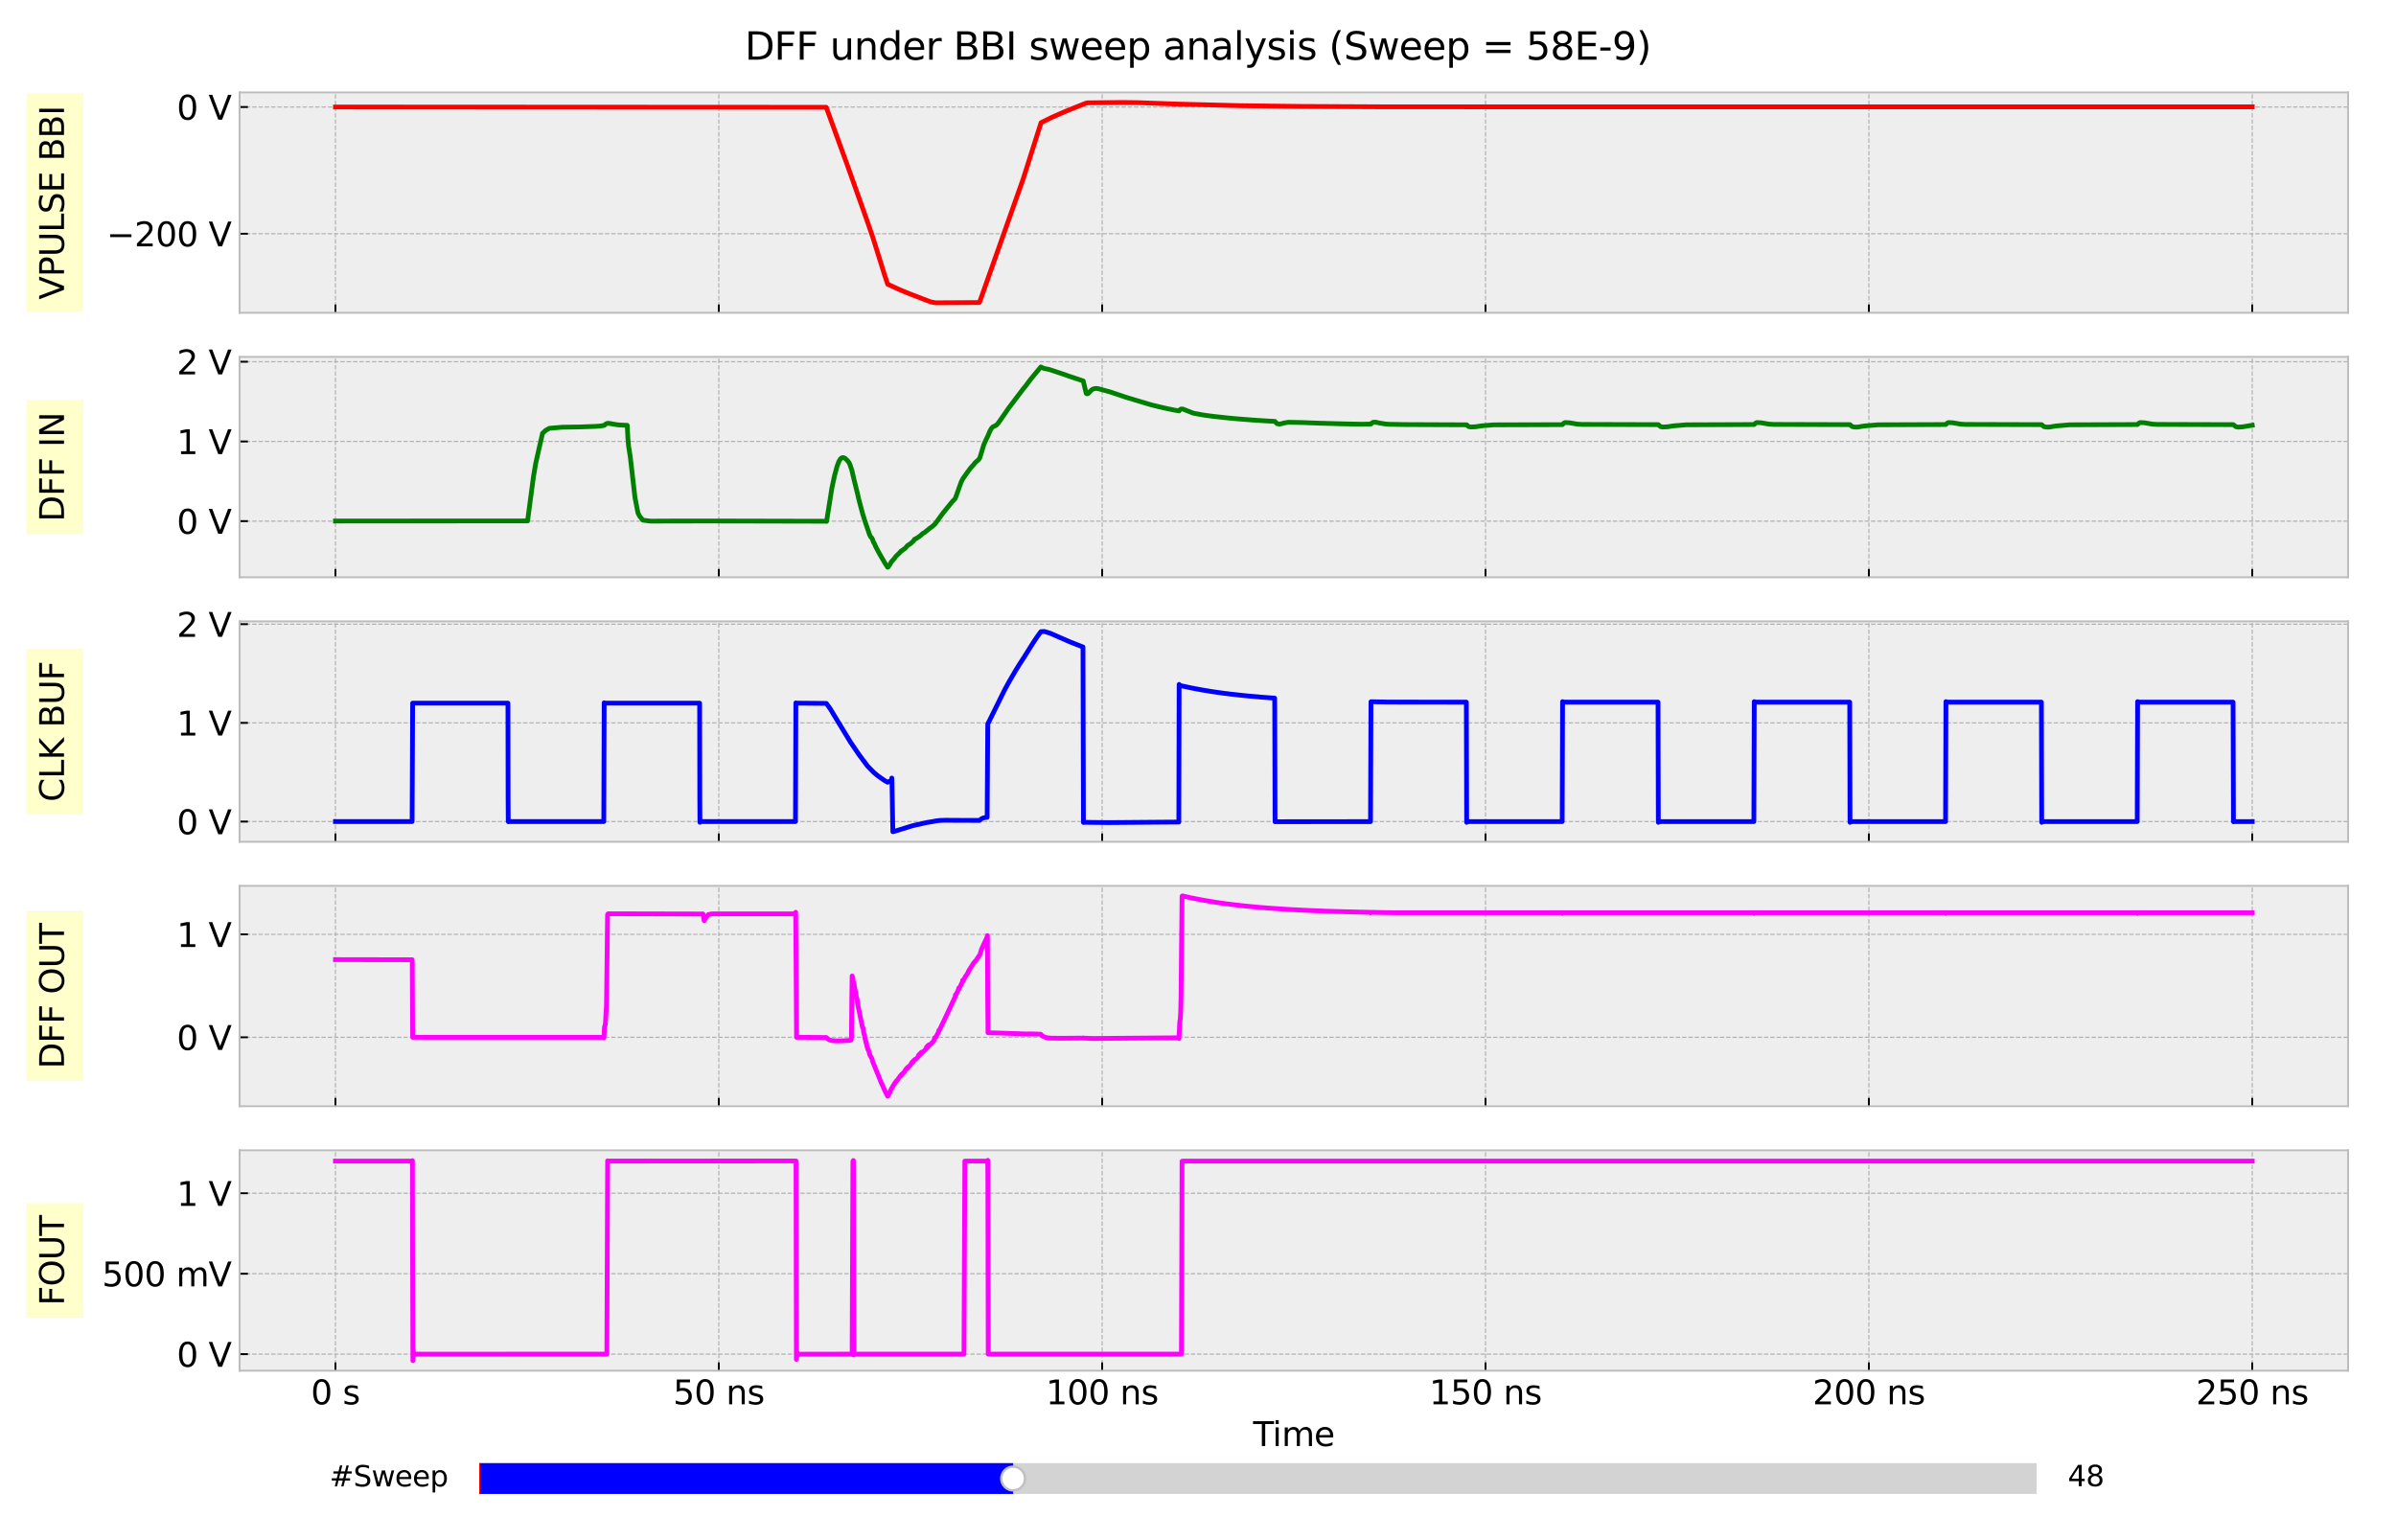<?xml version="1.0" encoding="utf-8" standalone="no"?>
<!DOCTYPE svg PUBLIC "-//W3C//DTD SVG 1.1//EN"
  "http://www.w3.org/Graphics/SVG/1.1/DTD/svg11.dtd">
<svg xmlns:xlink="http://www.w3.org/1999/xlink" width="1008pt" height="648pt" viewBox="0 0 1008 648" xmlns="http://www.w3.org/2000/svg" version="1.1">
 <defs>
  <style type="text/css">*{stroke-linejoin: round; stroke-linecap: butt}</style>
 </defs>
 <g id="figure_1">
  <g id="patch_1">
   <path d="M 0 648 
L 1008 648 
L 1008 0 
L 0 0 
z
" style="fill: #ffffff"/>
  </g>
  <g id="axes_1">
   <g id="patch_2">
    <path d="M 100.8 131.611 
L 987.84 131.611 
L 987.84 38.88 
L 100.8 38.88 
z
" style="fill: #eeeeee"/>
   </g>
   <g id="matplotlib.axis_1">
    <g id="xtick_1">
     <g id="line2d_1">
      <path d="M 141.12 131.611 
L 141.12 38.88 
" clip-path="url(#pd342a1b8d1)" style="fill: none; stroke-dasharray: 1.85,0.8; stroke-dashoffset: 0; stroke: #b2b2b2; stroke-width: 0.5"/>
     </g>
     <g id="line2d_2">
      <defs>
       <path id="m25c0630df9" d="M 0 0 
L 0 -3.5 
" style="stroke: #000000; stroke-width: 0.8"/>
      </defs>
      <g>
       <use xlink:href="#m25c0630df9" x="141.12" y="131.611" style="stroke: #000000; stroke-width: 0.8"/>
      </g>
     </g>
    </g>
    <g id="xtick_2">
     <g id="line2d_3">
      <path d="M 302.4 131.611 
L 302.4 38.88 
" clip-path="url(#pd342a1b8d1)" style="fill: none; stroke-dasharray: 1.85,0.8; stroke-dashoffset: 0; stroke: #b2b2b2; stroke-width: 0.5"/>
     </g>
     <g id="line2d_4">
      <g>
       <use xlink:href="#m25c0630df9" x="302.4" y="131.611" style="stroke: #000000; stroke-width: 0.8"/>
      </g>
     </g>
    </g>
    <g id="xtick_3">
     <g id="line2d_5">
      <path d="M 463.68 131.611 
L 463.68 38.88 
" clip-path="url(#pd342a1b8d1)" style="fill: none; stroke-dasharray: 1.85,0.8; stroke-dashoffset: 0; stroke: #b2b2b2; stroke-width: 0.5"/>
     </g>
     <g id="line2d_6">
      <g>
       <use xlink:href="#m25c0630df9" x="463.68" y="131.611" style="stroke: #000000; stroke-width: 0.8"/>
      </g>
     </g>
    </g>
    <g id="xtick_4">
     <g id="line2d_7">
      <path d="M 624.96 131.611 
L 624.96 38.88 
" clip-path="url(#pd342a1b8d1)" style="fill: none; stroke-dasharray: 1.85,0.8; stroke-dashoffset: 0; stroke: #b2b2b2; stroke-width: 0.5"/>
     </g>
     <g id="line2d_8">
      <g>
       <use xlink:href="#m25c0630df9" x="624.96" y="131.611" style="stroke: #000000; stroke-width: 0.8"/>
      </g>
     </g>
    </g>
    <g id="xtick_5">
     <g id="line2d_9">
      <path d="M 786.24 131.611 
L 786.24 38.88 
" clip-path="url(#pd342a1b8d1)" style="fill: none; stroke-dasharray: 1.85,0.8; stroke-dashoffset: 0; stroke: #b2b2b2; stroke-width: 0.5"/>
     </g>
     <g id="line2d_10">
      <g>
       <use xlink:href="#m25c0630df9" x="786.24" y="131.611" style="stroke: #000000; stroke-width: 0.8"/>
      </g>
     </g>
    </g>
    <g id="xtick_6">
     <g id="line2d_11">
      <path d="M 947.52 131.611 
L 947.52 38.88 
" clip-path="url(#pd342a1b8d1)" style="fill: none; stroke-dasharray: 1.85,0.8; stroke-dashoffset: 0; stroke: #b2b2b2; stroke-width: 0.5"/>
     </g>
     <g id="line2d_12">
      <g>
       <use xlink:href="#m25c0630df9" x="947.52" y="131.611" style="stroke: #000000; stroke-width: 0.8"/>
      </g>
     </g>
    </g>
   </g>
   <g id="matplotlib.axis_2">
    <g id="ytick_1">
     <g id="line2d_13">
      <path d="M 100.8 98.34 
L 987.84 98.34 
" clip-path="url(#pd342a1b8d1)" style="fill: none; stroke-dasharray: 1.85,0.8; stroke-dashoffset: 0; stroke: #b2b2b2; stroke-width: 0.5"/>
     </g>
     <g id="line2d_14">
      <defs>
       <path id="m4cdfdbf9f2" d="M 0 0 
L 3.5 0 
" style="stroke: #000000; stroke-width: 0.8"/>
      </defs>
      <g>
       <use xlink:href="#m4cdfdbf9f2" x="100.8" y="98.34" style="stroke: #000000; stroke-width: 0.8"/>
      </g>
     </g>
     <g id="text_1">
      <!-- −200 V -->
      <g transform="translate(44.82 103.659) scale(0.14 -0.14)">
       <defs>
        <path id="DejaVuSans-2212" d="M 678 2272 
L 4684 2272 
L 4684 1741 
L 678 1741 
L 678 2272 
z
" transform="scale(0.016)"/>
        <path id="DejaVuSans-32" d="M 1228 531 
L 3431 531 
L 3431 0 
L 469 0 
L 469 531 
Q 828 903 1448 1529 
Q 2069 2156 2228 2338 
Q 2531 2678 2651 2914 
Q 2772 3150 2772 3378 
Q 2772 3750 2511 3984 
Q 2250 4219 1831 4219 
Q 1534 4219 1204 4116 
Q 875 4013 500 3803 
L 500 4441 
Q 881 4594 1212 4672 
Q 1544 4750 1819 4750 
Q 2544 4750 2975 4387 
Q 3406 4025 3406 3419 
Q 3406 3131 3298 2873 
Q 3191 2616 2906 2266 
Q 2828 2175 2409 1742 
Q 1991 1309 1228 531 
z
" transform="scale(0.016)"/>
        <path id="DejaVuSans-30" d="M 2034 4250 
Q 1547 4250 1301 3770 
Q 1056 3291 1056 2328 
Q 1056 1369 1301 889 
Q 1547 409 2034 409 
Q 2525 409 2770 889 
Q 3016 1369 3016 2328 
Q 3016 3291 2770 3770 
Q 2525 4250 2034 4250 
z
M 2034 4750 
Q 2819 4750 3233 4129 
Q 3647 3509 3647 2328 
Q 3647 1150 3233 529 
Q 2819 -91 2034 -91 
Q 1250 -91 836 529 
Q 422 1150 422 2328 
Q 422 3509 836 4129 
Q 1250 4750 2034 4750 
z
" transform="scale(0.016)"/>
        <path id="DejaVuSans-20" transform="scale(0.016)"/>
        <path id="DejaVuSans-56" d="M 1831 0 
L 50 4666 
L 709 4666 
L 2188 738 
L 3669 4666 
L 4325 4666 
L 2547 0 
L 1831 0 
z
" transform="scale(0.016)"/>
       </defs>
       <use xlink:href="#DejaVuSans-2212"/>
       <use xlink:href="#DejaVuSans-32" x="83.789"/>
       <use xlink:href="#DejaVuSans-30" x="147.412"/>
       <use xlink:href="#DejaVuSans-30" x="211.035"/>
       <use xlink:href="#DejaVuSans-20" x="274.658"/>
       <use xlink:href="#DejaVuSans-56" x="306.445"/>
      </g>
     </g>
    </g>
    <g id="ytick_2">
     <g id="line2d_15">
      <path d="M 100.8 45.027 
L 987.84 45.027 
" clip-path="url(#pd342a1b8d1)" style="fill: none; stroke-dasharray: 1.85,0.8; stroke-dashoffset: 0; stroke: #b2b2b2; stroke-width: 0.5"/>
     </g>
     <g id="line2d_16">
      <g>
       <use xlink:href="#m4cdfdbf9f2" x="100.8" y="45.027" style="stroke: #000000; stroke-width: 0.8"/>
      </g>
     </g>
     <g id="text_2">
      <!-- 0 V -->
      <g transform="translate(74.366 50.346) scale(0.14 -0.14)">
       <use xlink:href="#DejaVuSans-30"/>
       <use xlink:href="#DejaVuSans-20" x="63.623"/>
       <use xlink:href="#DejaVuSans-56" x="95.41"/>
      </g>
     </g>
    </g>
    <g id="text_3">
     <g id="patch_3">
      <path d="M 34.877 131.08 
L 34.877 39.411 
L 11.247 39.411 
L 11.247 131.08 
z
" style="fill: #ffff00; opacity: 0.2; stroke: #eeeeee; stroke-width: 0.5; stroke-linejoin: miter"/>
     </g>
     <!-- VPULSE BBI -->
     <g transform="translate(26.925 126.04) rotate(-90) scale(0.14 -0.14)">
      <defs>
       <path id="DejaVuSans-50" d="M 1259 4147 
L 1259 2394 
L 2053 2394 
Q 2494 2394 2734 2622 
Q 2975 2850 2975 3272 
Q 2975 3691 2734 3919 
Q 2494 4147 2053 4147 
L 1259 4147 
z
M 628 4666 
L 2053 4666 
Q 2838 4666 3239 4311 
Q 3641 3956 3641 3272 
Q 3641 2581 3239 2228 
Q 2838 1875 2053 1875 
L 1259 1875 
L 1259 0 
L 628 0 
L 628 4666 
z
" transform="scale(0.016)"/>
       <path id="DejaVuSans-55" d="M 556 4666 
L 1191 4666 
L 1191 1831 
Q 1191 1081 1462 751 
Q 1734 422 2344 422 
Q 2950 422 3222 751 
Q 3494 1081 3494 1831 
L 3494 4666 
L 4128 4666 
L 4128 1753 
Q 4128 841 3676 375 
Q 3225 -91 2344 -91 
Q 1459 -91 1007 375 
Q 556 841 556 1753 
L 556 4666 
z
" transform="scale(0.016)"/>
       <path id="DejaVuSans-4c" d="M 628 4666 
L 1259 4666 
L 1259 531 
L 3531 531 
L 3531 0 
L 628 0 
L 628 4666 
z
" transform="scale(0.016)"/>
       <path id="DejaVuSans-53" d="M 3425 4513 
L 3425 3897 
Q 3066 4069 2747 4153 
Q 2428 4238 2131 4238 
Q 1616 4238 1336 4038 
Q 1056 3838 1056 3469 
Q 1056 3159 1242 3001 
Q 1428 2844 1947 2747 
L 2328 2669 
Q 3034 2534 3370 2195 
Q 3706 1856 3706 1288 
Q 3706 609 3251 259 
Q 2797 -91 1919 -91 
Q 1588 -91 1214 -16 
Q 841 59 441 206 
L 441 856 
Q 825 641 1194 531 
Q 1563 422 1919 422 
Q 2459 422 2753 634 
Q 3047 847 3047 1241 
Q 3047 1584 2836 1778 
Q 2625 1972 2144 2069 
L 1759 2144 
Q 1053 2284 737 2584 
Q 422 2884 422 3419 
Q 422 4038 858 4394 
Q 1294 4750 2059 4750 
Q 2388 4750 2728 4690 
Q 3069 4631 3425 4513 
z
" transform="scale(0.016)"/>
       <path id="DejaVuSans-45" d="M 628 4666 
L 3578 4666 
L 3578 4134 
L 1259 4134 
L 1259 2753 
L 3481 2753 
L 3481 2222 
L 1259 2222 
L 1259 531 
L 3634 531 
L 3634 0 
L 628 0 
L 628 4666 
z
" transform="scale(0.016)"/>
       <path id="DejaVuSans-42" d="M 1259 2228 
L 1259 519 
L 2272 519 
Q 2781 519 3026 730 
Q 3272 941 3272 1375 
Q 3272 1813 3026 2020 
Q 2781 2228 2272 2228 
L 1259 2228 
z
M 1259 4147 
L 1259 2741 
L 2194 2741 
Q 2656 2741 2882 2914 
Q 3109 3088 3109 3444 
Q 3109 3797 2882 3972 
Q 2656 4147 2194 4147 
L 1259 4147 
z
M 628 4666 
L 2241 4666 
Q 2963 4666 3353 4366 
Q 3744 4066 3744 3513 
Q 3744 3084 3544 2831 
Q 3344 2578 2956 2516 
Q 3422 2416 3680 2098 
Q 3938 1781 3938 1306 
Q 3938 681 3513 340 
Q 3088 0 2303 0 
L 628 0 
L 628 4666 
z
" transform="scale(0.016)"/>
       <path id="DejaVuSans-49" d="M 628 4666 
L 1259 4666 
L 1259 0 
L 628 0 
L 628 4666 
z
" transform="scale(0.016)"/>
      </defs>
      <use xlink:href="#DejaVuSans-56"/>
      <use xlink:href="#DejaVuSans-50" x="68.408"/>
      <use xlink:href="#DejaVuSans-55" x="128.711"/>
      <use xlink:href="#DejaVuSans-4c" x="201.904"/>
      <use xlink:href="#DejaVuSans-53" x="257.617"/>
      <use xlink:href="#DejaVuSans-45" x="321.094"/>
      <use xlink:href="#DejaVuSans-20" x="384.277"/>
      <use xlink:href="#DejaVuSans-42" x="416.064"/>
      <use xlink:href="#DejaVuSans-42" x="484.668"/>
      <use xlink:href="#DejaVuSans-49" x="553.271"/>
     </g>
    </g>
   </g>
   <g id="line2d_17">
    <path d="M 141.12 45.027 
L 347.591 45.136 
L 348.074 46.426 
L 356.3 69.007 
L 363.719 89.864 
L 365.331 94.441 
L 367.138 99.673 
L 370.621 110.808 
L 372.202 115.854 
L 373.428 119.551 
L 377.331 121.364 
L 377.911 121.62 
L 378.782 122.003 
L 379.427 122.27 
L 381.008 122.936 
L 381.653 123.203 
L 382.75 123.629 
L 383.492 123.923 
L 384.588 124.349 
L 385.491 124.677 
L 386.169 124.944 
L 386.975 125.255 
L 388.33 125.805 
L 390.975 126.791 
L 391.588 127.023 
L 393.523 127.396 
L 412.006 127.289 
L 412.232 126.802 
L 430.521 75.088 
L 434.263 63.292 
L 437.972 51.618 
L 442.585 49.341 
L 447.939 46.985 
L 456.648 43.484 
L 457.519 43.269 
L 471.809 43.108 
L 478.615 43.185 
L 493.968 43.746 
L 521.741 44.461 
L 547.384 44.774 
L 582.995 44.946 
L 631.024 44.954 
L 947.52 44.954 
L 947.52 44.954 
" clip-path="url(#pd342a1b8d1)" style="fill: none; stroke: #ff0000; stroke-width: 2; stroke-linecap: square"/>
   </g>
   <g id="patch_4">
    <path d="M 100.8 131.611 
L 100.8 38.88 
" style="fill: none; stroke: #bcbcbc; stroke-width: 0.8; stroke-linejoin: miter; stroke-linecap: square"/>
   </g>
   <g id="patch_5">
    <path d="M 987.84 131.611 
L 987.84 38.88 
" style="fill: none; stroke: #bcbcbc; stroke-width: 0.8; stroke-linejoin: miter; stroke-linecap: square"/>
   </g>
   <g id="patch_6">
    <path d="M 100.8 131.611 
L 987.84 131.611 
" style="fill: none; stroke: #bcbcbc; stroke-width: 0.8; stroke-linejoin: miter; stroke-linecap: square"/>
   </g>
   <g id="patch_7">
    <path d="M 100.8 38.88 
L 987.84 38.88 
" style="fill: none; stroke: #bcbcbc; stroke-width: 0.8; stroke-linejoin: miter; stroke-linecap: square"/>
   </g>
  </g>
  <g id="axes_2">
   <g id="patch_8">
    <path d="M 100.8 242.888 
L 987.84 242.888 
L 987.84 150.157 
L 100.8 150.157 
z
" style="fill: #eeeeee"/>
   </g>
   <g id="matplotlib.axis_3">
    <g id="xtick_7">
     <g id="line2d_18">
      <path d="M 141.12 242.888 
L 141.12 150.157 
" clip-path="url(#pae33a7fa28)" style="fill: none; stroke-dasharray: 1.85,0.8; stroke-dashoffset: 0; stroke: #b2b2b2; stroke-width: 0.5"/>
     </g>
     <g id="line2d_19">
      <g>
       <use xlink:href="#m25c0630df9" x="141.12" y="242.888" style="stroke: #000000; stroke-width: 0.8"/>
      </g>
     </g>
    </g>
    <g id="xtick_8">
     <g id="line2d_20">
      <path d="M 302.4 242.888 
L 302.4 150.157 
" clip-path="url(#pae33a7fa28)" style="fill: none; stroke-dasharray: 1.85,0.8; stroke-dashoffset: 0; stroke: #b2b2b2; stroke-width: 0.5"/>
     </g>
     <g id="line2d_21">
      <g>
       <use xlink:href="#m25c0630df9" x="302.4" y="242.888" style="stroke: #000000; stroke-width: 0.8"/>
      </g>
     </g>
    </g>
    <g id="xtick_9">
     <g id="line2d_22">
      <path d="M 463.68 242.888 
L 463.68 150.157 
" clip-path="url(#pae33a7fa28)" style="fill: none; stroke-dasharray: 1.85,0.8; stroke-dashoffset: 0; stroke: #b2b2b2; stroke-width: 0.5"/>
     </g>
     <g id="line2d_23">
      <g>
       <use xlink:href="#m25c0630df9" x="463.68" y="242.888" style="stroke: #000000; stroke-width: 0.8"/>
      </g>
     </g>
    </g>
    <g id="xtick_10">
     <g id="line2d_24">
      <path d="M 624.96 242.888 
L 624.96 150.157 
" clip-path="url(#pae33a7fa28)" style="fill: none; stroke-dasharray: 1.85,0.8; stroke-dashoffset: 0; stroke: #b2b2b2; stroke-width: 0.5"/>
     </g>
     <g id="line2d_25">
      <g>
       <use xlink:href="#m25c0630df9" x="624.96" y="242.888" style="stroke: #000000; stroke-width: 0.8"/>
      </g>
     </g>
    </g>
    <g id="xtick_11">
     <g id="line2d_26">
      <path d="M 786.24 242.888 
L 786.24 150.157 
" clip-path="url(#pae33a7fa28)" style="fill: none; stroke-dasharray: 1.85,0.8; stroke-dashoffset: 0; stroke: #b2b2b2; stroke-width: 0.5"/>
     </g>
     <g id="line2d_27">
      <g>
       <use xlink:href="#m25c0630df9" x="786.24" y="242.888" style="stroke: #000000; stroke-width: 0.8"/>
      </g>
     </g>
    </g>
    <g id="xtick_12">
     <g id="line2d_28">
      <path d="M 947.52 242.888 
L 947.52 150.157 
" clip-path="url(#pae33a7fa28)" style="fill: none; stroke-dasharray: 1.85,0.8; stroke-dashoffset: 0; stroke: #b2b2b2; stroke-width: 0.5"/>
     </g>
     <g id="line2d_29">
      <g>
       <use xlink:href="#m25c0630df9" x="947.52" y="242.888" style="stroke: #000000; stroke-width: 0.8"/>
      </g>
     </g>
    </g>
   </g>
   <g id="matplotlib.axis_4">
    <g id="ytick_3">
     <g id="line2d_30">
      <path d="M 100.8 219.266 
L 987.84 219.266 
" clip-path="url(#pae33a7fa28)" style="fill: none; stroke-dasharray: 1.85,0.8; stroke-dashoffset: 0; stroke: #b2b2b2; stroke-width: 0.5"/>
     </g>
     <g id="line2d_31">
      <g>
       <use xlink:href="#m4cdfdbf9f2" x="100.8" y="219.266" style="stroke: #000000; stroke-width: 0.8"/>
      </g>
     </g>
     <g id="text_4">
      <!-- 0 V -->
      <g transform="translate(74.366 224.585) scale(0.14 -0.14)">
       <use xlink:href="#DejaVuSans-30"/>
       <use xlink:href="#DejaVuSans-20" x="63.623"/>
       <use xlink:href="#DejaVuSans-56" x="95.41"/>
      </g>
     </g>
    </g>
    <g id="ytick_4">
     <g id="line2d_32">
      <path d="M 100.8 185.732 
L 987.84 185.732 
" clip-path="url(#pae33a7fa28)" style="fill: none; stroke-dasharray: 1.85,0.8; stroke-dashoffset: 0; stroke: #b2b2b2; stroke-width: 0.5"/>
     </g>
     <g id="line2d_33">
      <g>
       <use xlink:href="#m4cdfdbf9f2" x="100.8" y="185.732" style="stroke: #000000; stroke-width: 0.8"/>
      </g>
     </g>
     <g id="text_5">
      <!-- 1 V -->
      <g transform="translate(74.366 191.051) scale(0.14 -0.14)">
       <defs>
        <path id="DejaVuSans-31" d="M 794 531 
L 1825 531 
L 1825 4091 
L 703 3866 
L 703 4441 
L 1819 4666 
L 2450 4666 
L 2450 531 
L 3481 531 
L 3481 0 
L 794 0 
L 794 531 
z
" transform="scale(0.016)"/>
       </defs>
       <use xlink:href="#DejaVuSans-31"/>
       <use xlink:href="#DejaVuSans-20" x="63.623"/>
       <use xlink:href="#DejaVuSans-56" x="95.41"/>
      </g>
     </g>
    </g>
    <g id="ytick_5">
     <g id="line2d_34">
      <path d="M 100.8 152.199 
L 987.84 152.199 
" clip-path="url(#pae33a7fa28)" style="fill: none; stroke-dasharray: 1.85,0.8; stroke-dashoffset: 0; stroke: #b2b2b2; stroke-width: 0.5"/>
     </g>
     <g id="line2d_35">
      <g>
       <use xlink:href="#m4cdfdbf9f2" x="100.8" y="152.199" style="stroke: #000000; stroke-width: 0.8"/>
      </g>
     </g>
     <g id="text_6">
      <!-- 2 V -->
      <g transform="translate(74.366 157.518) scale(0.14 -0.14)">
       <use xlink:href="#DejaVuSans-32"/>
       <use xlink:href="#DejaVuSans-20" x="63.623"/>
       <use xlink:href="#DejaVuSans-56" x="95.41"/>
      </g>
     </g>
    </g>
    <g id="text_7">
     <g id="patch_9">
      <path d="M 34.877 224.532 
L 34.877 168.514 
L 11.247 168.514 
L 11.247 224.532 
z
" style="fill: #ffff00; opacity: 0.2; stroke: #eeeeee; stroke-width: 0.5; stroke-linejoin: miter"/>
     </g>
     <!-- DFF IN -->
     <g transform="translate(26.925 219.492) rotate(-90) scale(0.14 -0.14)">
      <defs>
       <path id="DejaVuSans-44" d="M 1259 4147 
L 1259 519 
L 2022 519 
Q 2988 519 3436 956 
Q 3884 1394 3884 2338 
Q 3884 3275 3436 3711 
Q 2988 4147 2022 4147 
L 1259 4147 
z
M 628 4666 
L 1925 4666 
Q 3281 4666 3915 4102 
Q 4550 3538 4550 2338 
Q 4550 1131 3912 565 
Q 3275 0 1925 0 
L 628 0 
L 628 4666 
z
" transform="scale(0.016)"/>
       <path id="DejaVuSans-46" d="M 628 4666 
L 3309 4666 
L 3309 4134 
L 1259 4134 
L 1259 2759 
L 3109 2759 
L 3109 2228 
L 1259 2228 
L 1259 0 
L 628 0 
L 628 4666 
z
" transform="scale(0.016)"/>
       <path id="DejaVuSans-4e" d="M 628 4666 
L 1478 4666 
L 3547 763 
L 3547 4666 
L 4159 4666 
L 4159 0 
L 3309 0 
L 1241 3903 
L 1241 0 
L 628 0 
L 628 4666 
z
" transform="scale(0.016)"/>
      </defs>
      <use xlink:href="#DejaVuSans-44"/>
      <use xlink:href="#DejaVuSans-46" x="77.002"/>
      <use xlink:href="#DejaVuSans-46" x="134.521"/>
      <use xlink:href="#DejaVuSans-20" x="192.041"/>
      <use xlink:href="#DejaVuSans-49" x="223.828"/>
      <use xlink:href="#DejaVuSans-4e" x="253.32"/>
     </g>
    </g>
   </g>
   <g id="line2d_36">
    <path d="M 141.12 219.217 
L 221.954 219.171 
L 224.437 200.486 
L 225.405 194.803 
L 228.243 182.305 
L 229.598 181.051 
L 231.179 180.189 
L 236.566 179.74 
L 243.662 179.629 
L 245.146 179.586 
L 248.403 179.475 
L 250.113 179.408 
L 252.177 179.297 
L 254.242 178.972 
L 254.758 178.442 
L 255.5 178.107 
L 256.371 178.127 
L 257.532 178.359 
L 259.983 178.758 
L 262.37 178.895 
L 263.886 178.945 
L 264.144 184.116 
L 264.435 187.634 
L 265.177 192.321 
L 267.144 209.429 
L 268.402 215.852 
L 269.08 217.162 
L 270.467 218.858 
L 273.724 219.267 
L 282.595 219.221 
L 297.11 219.21 
L 305.884 219.216 
L 347.655 219.309 
L 347.72 219.382 
L 347.752 219.324 
L 349.945 205.525 
L 351.107 200.055 
L 352.139 196.254 
L 352.881 194.255 
L 353.494 193.182 
L 354.01 192.688 
L 354.461 192.522 
L 354.945 192.567 
L 355.493 192.84 
L 356.268 193.503 
L 357.171 194.619 
L 357.526 195.327 
L 358.364 197.82 
L 359.203 201.442 
L 360.783 207.809 
L 361.332 210.223 
L 362.977 216.385 
L 363.235 217.175 
L 363.783 218.984 
L 365.848 225.018 
L 366.364 225.985 
L 366.686 226.24 
L 367.009 226.786 
L 367.493 228.154 
L 367.815 228.603 
L 367.912 228.809 
L 368.267 229.678 
L 368.589 230.34 
L 370.041 233.055 
L 370.363 233.594 
L 371.428 235.435 
L 371.718 235.885 
L 372.105 236.625 
L 373.428 238.673 
L 373.621 238.614 
L 374.137 237.784 
L 374.492 237.373 
L 374.75 236.782 
L 375.041 236.326 
L 375.137 236.222 
L 375.718 235.584 
L 376.169 235.084 
L 376.847 234.152 
L 378.75 232.283 
L 379.04 231.859 
L 379.202 231.895 
L 379.395 231.651 
L 379.621 231.537 
L 379.879 231.349 
L 380.685 230.785 
L 381.395 230.021 
L 381.685 229.636 
L 382.653 228.979 
L 383.137 228.678 
L 384.395 227.495 
L 384.75 226.884 
L 385.072 226.727 
L 385.233 226.713 
L 386.685 225.773 
L 387.491 225.127 
L 388.104 224.531 
L 388.427 224.348 
L 388.911 224.079 
L 391.136 222.288 
L 391.491 222.028 
L 392.265 221.476 
L 393.362 220.479 
L 394.265 219.249 
L 395.233 217.924 
L 396.104 216.701 
L 396.426 216.241 
L 400.62 211.066 
L 401.103 210.566 
L 401.813 209.835 
L 402.232 208.809 
L 404.297 202.984 
L 405.006 201.527 
L 406.942 198.769 
L 407.555 197.934 
L 408.425 196.797 
L 409.425 195.7 
L 410.296 194.624 
L 411.683 193.402 
L 412.167 192.741 
L 412.554 191.509 
L 413.909 187.072 
L 414.715 185.26 
L 415.651 183.298 
L 416.457 181.356 
L 417.167 180.132 
L 417.715 179.599 
L 419.134 178.902 
L 419.844 178.171 
L 422.296 174.677 
L 424.231 171.86 
L 430.392 163.715 
L 431.424 162.491 
L 433.359 159.865 
L 437.875 154.389 
L 438.036 154.426 
L 438.746 154.838 
L 439.423 155.07 
L 440.23 155.207 
L 441.327 155.429 
L 447.262 157.394 
L 449.197 158.084 
L 449.939 158.346 
L 451.358 158.819 
L 455.713 160.271 
L 456.971 165.509 
L 457.293 165.696 
L 457.584 165.66 
L 458.003 165.368 
L 458.487 164.821 
L 459.229 164.07 
L 459.906 163.648 
L 460.97 163.43 
L 461.358 163.446 
L 461.938 163.52 
L 462.39 163.631 
L 465.39 164.452 
L 467.035 164.905 
L 471.938 166.548 
L 473.454 167.065 
L 474.55 167.403 
L 483.937 170.22 
L 484.614 170.401 
L 486.453 170.861 
L 490.42 171.796 
L 491.549 172.034 
L 492.614 172.252 
L 493.678 172.473 
L 494.259 172.581 
L 496.033 172.873 
L 496.517 172.272 
L 496.904 172.081 
L 497.613 172.108 
L 502.065 173.848 
L 502.613 173.959 
L 506.419 174.643 
L 507.161 174.75 
L 508.677 174.955 
L 509.548 175.062 
L 510.225 175.159 
L 511.161 175.267 
L 512.258 175.387 
L 513.322 175.498 
L 514.419 175.619 
L 515.419 175.73 
L 516.515 175.847 
L 517.773 175.954 
L 518.773 176.055 
L 519.902 176.162 
L 520.773 176.239 
L 521.386 176.283 
L 525.87 176.638 
L 527.353 176.749 
L 527.773 176.769 
L 528.353 176.816 
L 531.16 176.997 
L 531.837 177.037 
L 534.385 177.195 
L 535.159 177.225 
L 536.353 177.302 
L 537.224 178.234 
L 538.224 178.439 
L 539.385 178.218 
L 540.094 177.97 
L 542.094 177.664 
L 547.578 177.775 
L 548.191 177.795 
L 551.094 177.906 
L 552.771 177.97 
L 555.835 178.08 
L 556.384 178.087 
L 559.771 178.194 
L 560.351 178.204 
L 564.351 178.315 
L 565.77 178.352 
L 571.576 178.462 
L 572.189 178.486 
L 573.189 178.493 
L 576.77 178.399 
L 577.318 177.842 
L 577.866 177.617 
L 578.737 177.634 
L 580.06 177.933 
L 582.801 178.392 
L 584.188 178.503 
L 584.801 178.523 
L 591.252 178.634 
L 592.349 178.637 
L 617.057 178.737 
L 617.541 179.261 
L 618.025 179.522 
L 618.799 179.656 
L 620.863 179.549 
L 623.218 179.17 
L 628.347 178.748 
L 657.313 178.664 
L 657.861 178.057 
L 658.409 177.785 
L 660.345 177.892 
L 663.603 178.459 
L 665.764 178.573 
L 697.633 178.664 
L 698.568 179.489 
L 699.504 179.666 
L 701.633 179.556 
L 703.923 179.19 
L 709.438 178.727 
L 737.985 178.617 
L 738.501 178.057 
L 739.049 177.785 
L 740.985 177.892 
L 744.243 178.459 
L 746.404 178.573 
L 778.273 178.664 
L 779.208 179.489 
L 780.144 179.666 
L 781.434 179.697 
L 784.208 179.23 
L 790.143 178.724 
L 818.625 178.617 
L 819.141 178.057 
L 819.689 177.785 
L 821.625 177.892 
L 824.883 178.459 
L 827.044 178.573 
L 858.913 178.664 
L 859.848 179.489 
L 860.784 179.666 
L 862.074 179.697 
L 864.848 179.23 
L 870.783 178.724 
L 899.265 178.617 
L 899.781 178.057 
L 900.329 177.785 
L 902.265 177.892 
L 905.523 178.459 
L 907.684 178.573 
L 939.553 178.664 
L 940.617 179.519 
L 941.553 179.703 
L 943.488 179.593 
L 946.456 179.086 
L 947.52 178.922 
L 947.52 178.922 
" clip-path="url(#pae33a7fa28)" style="fill: none; stroke: #008000; stroke-width: 2; stroke-linecap: square"/>
   </g>
   <g id="patch_10">
    <path d="M 100.8 242.888 
L 100.8 150.157 
" style="fill: none; stroke: #bcbcbc; stroke-width: 0.8; stroke-linejoin: miter; stroke-linecap: square"/>
   </g>
   <g id="patch_11">
    <path d="M 987.84 242.888 
L 987.84 150.157 
" style="fill: none; stroke: #bcbcbc; stroke-width: 0.8; stroke-linejoin: miter; stroke-linecap: square"/>
   </g>
   <g id="patch_12">
    <path d="M 100.8 242.888 
L 987.84 242.888 
" style="fill: none; stroke: #bcbcbc; stroke-width: 0.8; stroke-linejoin: miter; stroke-linecap: square"/>
   </g>
   <g id="patch_13">
    <path d="M 100.8 150.157 
L 987.84 150.157 
" style="fill: none; stroke: #bcbcbc; stroke-width: 0.8; stroke-linejoin: miter; stroke-linecap: square"/>
   </g>
  </g>
  <g id="axes_3">
   <g id="patch_14">
    <path d="M 100.8 354.166 
L 987.84 354.166 
L 987.84 261.434 
L 100.8 261.434 
z
" style="fill: #eeeeee"/>
   </g>
   <g id="matplotlib.axis_5">
    <g id="xtick_13">
     <g id="line2d_37">
      <path d="M 141.12 354.166 
L 141.12 261.434 
" clip-path="url(#pdcb4eee893)" style="fill: none; stroke-dasharray: 1.85,0.8; stroke-dashoffset: 0; stroke: #b2b2b2; stroke-width: 0.5"/>
     </g>
     <g id="line2d_38">
      <g>
       <use xlink:href="#m25c0630df9" x="141.12" y="354.166" style="stroke: #000000; stroke-width: 0.8"/>
      </g>
     </g>
    </g>
    <g id="xtick_14">
     <g id="line2d_39">
      <path d="M 302.4 354.166 
L 302.4 261.434 
" clip-path="url(#pdcb4eee893)" style="fill: none; stroke-dasharray: 1.85,0.8; stroke-dashoffset: 0; stroke: #b2b2b2; stroke-width: 0.5"/>
     </g>
     <g id="line2d_40">
      <g>
       <use xlink:href="#m25c0630df9" x="302.4" y="354.166" style="stroke: #000000; stroke-width: 0.8"/>
      </g>
     </g>
    </g>
    <g id="xtick_15">
     <g id="line2d_41">
      <path d="M 463.68 354.166 
L 463.68 261.434 
" clip-path="url(#pdcb4eee893)" style="fill: none; stroke-dasharray: 1.85,0.8; stroke-dashoffset: 0; stroke: #b2b2b2; stroke-width: 0.5"/>
     </g>
     <g id="line2d_42">
      <g>
       <use xlink:href="#m25c0630df9" x="463.68" y="354.166" style="stroke: #000000; stroke-width: 0.8"/>
      </g>
     </g>
    </g>
    <g id="xtick_16">
     <g id="line2d_43">
      <path d="M 624.96 354.166 
L 624.96 261.434 
" clip-path="url(#pdcb4eee893)" style="fill: none; stroke-dasharray: 1.85,0.8; stroke-dashoffset: 0; stroke: #b2b2b2; stroke-width: 0.5"/>
     </g>
     <g id="line2d_44">
      <g>
       <use xlink:href="#m25c0630df9" x="624.96" y="354.166" style="stroke: #000000; stroke-width: 0.8"/>
      </g>
     </g>
    </g>
    <g id="xtick_17">
     <g id="line2d_45">
      <path d="M 786.24 354.166 
L 786.24 261.434 
" clip-path="url(#pdcb4eee893)" style="fill: none; stroke-dasharray: 1.85,0.8; stroke-dashoffset: 0; stroke: #b2b2b2; stroke-width: 0.5"/>
     </g>
     <g id="line2d_46">
      <g>
       <use xlink:href="#m25c0630df9" x="786.24" y="354.166" style="stroke: #000000; stroke-width: 0.8"/>
      </g>
     </g>
    </g>
    <g id="xtick_18">
     <g id="line2d_47">
      <path d="M 947.52 354.166 
L 947.52 261.434 
" clip-path="url(#pdcb4eee893)" style="fill: none; stroke-dasharray: 1.85,0.8; stroke-dashoffset: 0; stroke: #b2b2b2; stroke-width: 0.5"/>
     </g>
     <g id="line2d_48">
      <g>
       <use xlink:href="#m25c0630df9" x="947.52" y="354.166" style="stroke: #000000; stroke-width: 0.8"/>
      </g>
     </g>
    </g>
   </g>
   <g id="matplotlib.axis_6">
    <g id="ytick_6">
     <g id="line2d_49">
      <path d="M 100.8 345.67 
L 987.84 345.67 
" clip-path="url(#pdcb4eee893)" style="fill: none; stroke-dasharray: 1.85,0.8; stroke-dashoffset: 0; stroke: #b2b2b2; stroke-width: 0.5"/>
     </g>
     <g id="line2d_50">
      <g>
       <use xlink:href="#m4cdfdbf9f2" x="100.8" y="345.67" style="stroke: #000000; stroke-width: 0.8"/>
      </g>
     </g>
     <g id="text_8">
      <!-- 0 V -->
      <g transform="translate(74.366 350.989) scale(0.14 -0.14)">
       <use xlink:href="#DejaVuSans-30"/>
       <use xlink:href="#DejaVuSans-20" x="63.623"/>
       <use xlink:href="#DejaVuSans-56" x="95.41"/>
      </g>
     </g>
    </g>
    <g id="ytick_7">
     <g id="line2d_51">
      <path d="M 100.8 304.148 
L 987.84 304.148 
" clip-path="url(#pdcb4eee893)" style="fill: none; stroke-dasharray: 1.85,0.8; stroke-dashoffset: 0; stroke: #b2b2b2; stroke-width: 0.5"/>
     </g>
     <g id="line2d_52">
      <g>
       <use xlink:href="#m4cdfdbf9f2" x="100.8" y="304.148" style="stroke: #000000; stroke-width: 0.8"/>
      </g>
     </g>
     <g id="text_9">
      <!-- 1 V -->
      <g transform="translate(74.366 309.467) scale(0.14 -0.14)">
       <use xlink:href="#DejaVuSans-31"/>
       <use xlink:href="#DejaVuSans-20" x="63.623"/>
       <use xlink:href="#DejaVuSans-56" x="95.41"/>
      </g>
     </g>
    </g>
    <g id="ytick_8">
     <g id="line2d_53">
      <path d="M 100.8 262.627 
L 987.84 262.627 
" clip-path="url(#pdcb4eee893)" style="fill: none; stroke-dasharray: 1.85,0.8; stroke-dashoffset: 0; stroke: #b2b2b2; stroke-width: 0.5"/>
     </g>
     <g id="line2d_54">
      <g>
       <use xlink:href="#m4cdfdbf9f2" x="100.8" y="262.627" style="stroke: #000000; stroke-width: 0.8"/>
      </g>
     </g>
     <g id="text_10">
      <!-- 2 V -->
      <g transform="translate(74.366 267.946) scale(0.14 -0.14)">
       <use xlink:href="#DejaVuSans-32"/>
       <use xlink:href="#DejaVuSans-20" x="63.623"/>
       <use xlink:href="#DejaVuSans-56" x="95.41"/>
      </g>
     </g>
    </g>
    <g id="text_11">
     <g id="patch_15">
      <path d="M 34.877 342.395 
L 34.877 273.205 
L 11.247 273.205 
L 11.247 342.395 
z
" style="fill: #ffff00; opacity: 0.2; stroke: #eeeeee; stroke-width: 0.5; stroke-linejoin: miter"/>
     </g>
     <!-- CLK BUF -->
     <g transform="translate(26.925 337.355) rotate(-90) scale(0.14 -0.14)">
      <defs>
       <path id="DejaVuSans-43" d="M 4122 4306 
L 4122 3641 
Q 3803 3938 3442 4084 
Q 3081 4231 2675 4231 
Q 1875 4231 1450 3742 
Q 1025 3253 1025 2328 
Q 1025 1406 1450 917 
Q 1875 428 2675 428 
Q 3081 428 3442 575 
Q 3803 722 4122 1019 
L 4122 359 
Q 3791 134 3420 21 
Q 3050 -91 2638 -91 
Q 1578 -91 968 557 
Q 359 1206 359 2328 
Q 359 3453 968 4101 
Q 1578 4750 2638 4750 
Q 3056 4750 3426 4639 
Q 3797 4528 4122 4306 
z
" transform="scale(0.016)"/>
       <path id="DejaVuSans-4b" d="M 628 4666 
L 1259 4666 
L 1259 2694 
L 3353 4666 
L 4166 4666 
L 1850 2491 
L 4331 0 
L 3500 0 
L 1259 2247 
L 1259 0 
L 628 0 
L 628 4666 
z
" transform="scale(0.016)"/>
      </defs>
      <use xlink:href="#DejaVuSans-43"/>
      <use xlink:href="#DejaVuSans-4c" x="69.824"/>
      <use xlink:href="#DejaVuSans-4b" x="125.537"/>
      <use xlink:href="#DejaVuSans-20" x="191.113"/>
      <use xlink:href="#DejaVuSans-42" x="222.9"/>
      <use xlink:href="#DejaVuSans-55" x="291.504"/>
      <use xlink:href="#DejaVuSans-46" x="364.697"/>
     </g>
    </g>
   </g>
   <g id="line2d_55">
    <path d="M 141.12 345.669 
L 173.376 345.669 
L 173.602 295.844 
L 213.696 295.844 
L 213.761 335.588 
L 213.825 345.651 
L 213.89 345.591 
L 213.954 345.757 
L 214.019 345.675 
L 215.406 345.665 
L 223.76 345.669 
L 254.016 345.669 
L 254.177 295.69 
L 254.242 295.956 
L 254.403 295.836 
L 254.855 295.844 
L 294.336 295.844 
L 294.401 335.553 
L 294.465 345.98 
L 294.53 345.258 
L 294.626 345.735 
L 294.659 345.706 
L 294.884 345.647 
L 295.207 345.685 
L 295.497 345.669 
L 321.625 345.669 
L 334.656 345.669 
L 334.817 295.732 
L 334.882 295.857 
L 335.366 295.844 
L 347.655 295.952 
L 349.3 298.248 
L 350.978 301.043 
L 357.88 312.378 
L 361.428 317.568 
L 364.977 322.317 
L 367.654 325.052 
L 369.46 326.533 
L 372.17 328.42 
L 373.428 329.12 
L 374.492 328.593 
L 375.008 328.428 
L 375.17 327.366 
L 375.202 327.385 
L 375.266 329.357 
L 375.621 349.938 
L 375.911 349.881 
L 383.685 347.482 
L 383.943 347.415 
L 384.362 347.3 
L 389.975 346.055 
L 392.168 345.7 
L 393.459 345.449 
L 395.33 345.201 
L 397.813 345.115 
L 398.071 345.123 
L 400.265 345.137 
L 401.329 345.15 
L 412.135 345.186 
L 412.78 344.585 
L 413.554 344.189 
L 414.586 343.943 
L 415.296 343.873 
L 415.554 304.631 
L 422.683 290.197 
L 424.07 287.668 
L 424.747 286.448 
L 427.069 282.487 
L 427.521 281.731 
L 428.747 279.75 
L 429.327 278.828 
L 430.134 277.595 
L 430.876 276.466 
L 433.779 271.82 
L 434.392 270.852 
L 435.811 268.689 
L 437.037 266.937 
L 437.907 265.77 
L 439.359 265.687 
L 441.81 266.43 
L 443.326 267.086 
L 445.23 267.933 
L 445.649 268.124 
L 448.358 269.287 
L 450.1 270.059 
L 455.616 272.222 
L 455.81 346.043 
L 455.842 346.06 
L 455.874 345.977 
L 455.906 345.893 
L 455.971 345.986 
L 456.293 345.988 
L 466.099 346.1 
L 488.904 345.917 
L 493.646 345.885 
L 495.936 345.87 
L 496.065 287.967 
L 496.162 288.337 
L 497.097 288.565 
L 497.742 288.706 
L 498.258 288.814 
L 498.904 288.956 
L 499.42 289.064 
L 500.065 289.205 
L 500.581 289.313 
L 501.226 289.454 
L 501.839 289.562 
L 502.484 289.703 
L 503.097 289.811 
L 503.645 289.911 
L 504.258 290.019 
L 504.806 290.118 
L 505.322 290.226 
L 505.871 290.326 
L 506.58 290.434 
L 507.129 290.533 
L 507.838 290.637 
L 508.193 290.7 
L 508.806 290.803 
L 509.161 290.866 
L 509.871 290.969 
L 510.225 291.032 
L 511.032 291.136 
L 511.387 291.198 
L 512.096 291.302 
L 512.451 291.364 
L 513.354 291.468 
L 513.709 291.53 
L 514.515 291.634 
L 514.87 291.696 
L 515.773 291.8 
L 516.031 291.821 
L 516.838 291.924 
L 517.193 291.983 
L 522.902 292.61 
L 523.902 292.713 
L 524.16 292.734 
L 525.16 292.838 
L 525.418 292.859 
L 526.515 292.962 
L 526.773 292.979 
L 529.224 293.187 
L 530.289 293.295 
L 530.547 293.315 
L 531.934 293.419 
L 532.192 293.44 
L 533.579 293.544 
L 533.837 293.565 
L 534.353 293.602 
L 536.159 293.726 
L 536.256 293.726 
L 536.288 298.813 
L 536.417 345.74 
L 536.643 345.727 
L 576.576 345.685 
L 576.77 295.259 
L 577.64 295.263 
L 582.93 295.371 
L 583.188 295.387 
L 616.896 295.429 
L 617.025 345.987 
L 617.186 345.746 
L 617.444 345.653 
L 617.799 345.698 
L 618.122 345.681 
L 657.216 345.681 
L 657.377 295.213 
L 657.442 295.682 
L 657.539 295.254 
L 657.603 295.412 
L 658.087 295.429 
L 697.536 295.429 
L 697.665 345.987 
L 697.826 345.746 
L 698.084 345.653 
L 698.439 345.698 
L 698.762 345.681 
L 737.856 345.681 
L 738.017 295.213 
L 738.082 295.682 
L 738.179 295.254 
L 738.243 295.412 
L 738.727 295.429 
L 778.176 295.429 
L 778.305 345.987 
L 778.466 345.746 
L 778.724 345.653 
L 779.079 345.698 
L 779.402 345.681 
L 818.496 345.681 
L 818.657 295.213 
L 818.722 295.682 
L 818.819 295.254 
L 818.883 295.412 
L 819.367 295.429 
L 858.816 295.429 
L 858.945 345.987 
L 859.106 345.746 
L 859.364 345.653 
L 859.719 345.698 
L 860.042 345.681 
L 899.136 345.681 
L 899.297 295.213 
L 899.362 295.682 
L 899.459 295.254 
L 899.523 295.412 
L 900.007 295.429 
L 939.456 295.429 
L 939.488 302.915 
L 939.617 345.631 
L 939.65 345.752 
L 939.714 345.637 
L 939.811 345.654 
L 940.004 345.706 
L 940.23 345.679 
L 945.843 345.681 
L 947.52 345.681 
L 947.52 345.681 
" clip-path="url(#pdcb4eee893)" style="fill: none; stroke: #0000ff; stroke-width: 2; stroke-linecap: square"/>
   </g>
   <g id="patch_16">
    <path d="M 100.8 354.166 
L 100.8 261.434 
" style="fill: none; stroke: #bcbcbc; stroke-width: 0.8; stroke-linejoin: miter; stroke-linecap: square"/>
   </g>
   <g id="patch_17">
    <path d="M 987.84 354.166 
L 987.84 261.434 
" style="fill: none; stroke: #bcbcbc; stroke-width: 0.8; stroke-linejoin: miter; stroke-linecap: square"/>
   </g>
   <g id="patch_18">
    <path d="M 100.8 354.166 
L 987.84 354.166 
" style="fill: none; stroke: #bcbcbc; stroke-width: 0.8; stroke-linejoin: miter; stroke-linecap: square"/>
   </g>
   <g id="patch_19">
    <path d="M 100.8 261.434 
L 987.84 261.434 
" style="fill: none; stroke: #bcbcbc; stroke-width: 0.8; stroke-linejoin: miter; stroke-linecap: square"/>
   </g>
  </g>
  <g id="axes_4">
   <g id="patch_20">
    <path d="M 100.8 465.443 
L 987.84 465.443 
L 987.84 372.712 
L 100.8 372.712 
z
" style="fill: #eeeeee"/>
   </g>
   <g id="matplotlib.axis_7">
    <g id="xtick_19">
     <g id="line2d_56">
      <path d="M 141.12 465.443 
L 141.12 372.712 
" clip-path="url(#pcd6769625e)" style="fill: none; stroke-dasharray: 1.85,0.8; stroke-dashoffset: 0; stroke: #b2b2b2; stroke-width: 0.5"/>
     </g>
     <g id="line2d_57">
      <g>
       <use xlink:href="#m25c0630df9" x="141.12" y="465.443" style="stroke: #000000; stroke-width: 0.8"/>
      </g>
     </g>
    </g>
    <g id="xtick_20">
     <g id="line2d_58">
      <path d="M 302.4 465.443 
L 302.4 372.712 
" clip-path="url(#pcd6769625e)" style="fill: none; stroke-dasharray: 1.85,0.8; stroke-dashoffset: 0; stroke: #b2b2b2; stroke-width: 0.5"/>
     </g>
     <g id="line2d_59">
      <g>
       <use xlink:href="#m25c0630df9" x="302.4" y="465.443" style="stroke: #000000; stroke-width: 0.8"/>
      </g>
     </g>
    </g>
    <g id="xtick_21">
     <g id="line2d_60">
      <path d="M 463.68 465.443 
L 463.68 372.712 
" clip-path="url(#pcd6769625e)" style="fill: none; stroke-dasharray: 1.85,0.8; stroke-dashoffset: 0; stroke: #b2b2b2; stroke-width: 0.5"/>
     </g>
     <g id="line2d_61">
      <g>
       <use xlink:href="#m25c0630df9" x="463.68" y="465.443" style="stroke: #000000; stroke-width: 0.8"/>
      </g>
     </g>
    </g>
    <g id="xtick_22">
     <g id="line2d_62">
      <path d="M 624.96 465.443 
L 624.96 372.712 
" clip-path="url(#pcd6769625e)" style="fill: none; stroke-dasharray: 1.85,0.8; stroke-dashoffset: 0; stroke: #b2b2b2; stroke-width: 0.5"/>
     </g>
     <g id="line2d_63">
      <g>
       <use xlink:href="#m25c0630df9" x="624.96" y="465.443" style="stroke: #000000; stroke-width: 0.8"/>
      </g>
     </g>
    </g>
    <g id="xtick_23">
     <g id="line2d_64">
      <path d="M 786.24 465.443 
L 786.24 372.712 
" clip-path="url(#pcd6769625e)" style="fill: none; stroke-dasharray: 1.85,0.8; stroke-dashoffset: 0; stroke: #b2b2b2; stroke-width: 0.5"/>
     </g>
     <g id="line2d_65">
      <g>
       <use xlink:href="#m25c0630df9" x="786.24" y="465.443" style="stroke: #000000; stroke-width: 0.8"/>
      </g>
     </g>
    </g>
    <g id="xtick_24">
     <g id="line2d_66">
      <path d="M 947.52 465.443 
L 947.52 372.712 
" clip-path="url(#pcd6769625e)" style="fill: none; stroke-dasharray: 1.85,0.8; stroke-dashoffset: 0; stroke: #b2b2b2; stroke-width: 0.5"/>
     </g>
     <g id="line2d_67">
      <g>
       <use xlink:href="#m25c0630df9" x="947.52" y="465.443" style="stroke: #000000; stroke-width: 0.8"/>
      </g>
     </g>
    </g>
   </g>
   <g id="matplotlib.axis_8">
    <g id="ytick_9">
     <g id="line2d_68">
      <path d="M 100.8 436.434 
L 987.84 436.434 
" clip-path="url(#pcd6769625e)" style="fill: none; stroke-dasharray: 1.85,0.8; stroke-dashoffset: 0; stroke: #b2b2b2; stroke-width: 0.5"/>
     </g>
     <g id="line2d_69">
      <g>
       <use xlink:href="#m4cdfdbf9f2" x="100.8" y="436.434" style="stroke: #000000; stroke-width: 0.8"/>
      </g>
     </g>
     <g id="text_12">
      <!-- 0 V -->
      <g transform="translate(74.366 441.753) scale(0.14 -0.14)">
       <use xlink:href="#DejaVuSans-30"/>
       <use xlink:href="#DejaVuSans-20" x="63.623"/>
       <use xlink:href="#DejaVuSans-56" x="95.41"/>
      </g>
     </g>
    </g>
    <g id="ytick_10">
     <g id="line2d_70">
      <path d="M 100.8 393.121 
L 987.84 393.121 
" clip-path="url(#pcd6769625e)" style="fill: none; stroke-dasharray: 1.85,0.8; stroke-dashoffset: 0; stroke: #b2b2b2; stroke-width: 0.5"/>
     </g>
     <g id="line2d_71">
      <g>
       <use xlink:href="#m4cdfdbf9f2" x="100.8" y="393.121" style="stroke: #000000; stroke-width: 0.8"/>
      </g>
     </g>
     <g id="text_13">
      <!-- 1 V -->
      <g transform="translate(74.366 398.44) scale(0.14 -0.14)">
       <use xlink:href="#DejaVuSans-31"/>
       <use xlink:href="#DejaVuSans-20" x="63.623"/>
       <use xlink:href="#DejaVuSans-56" x="95.41"/>
      </g>
     </g>
    </g>
    <g id="text_14">
     <g id="patch_21">
      <path d="M 34.877 454.693 
L 34.877 383.461 
L 11.247 383.461 
L 11.247 454.693 
z
" style="fill: #ffff00; opacity: 0.2; stroke: #eeeeee; stroke-width: 0.5; stroke-linejoin: miter"/>
     </g>
     <!-- DFF OUT -->
     <g transform="translate(26.925 449.653) rotate(-90) scale(0.14 -0.14)">
      <defs>
       <path id="DejaVuSans-4f" d="M 2522 4238 
Q 1834 4238 1429 3725 
Q 1025 3213 1025 2328 
Q 1025 1447 1429 934 
Q 1834 422 2522 422 
Q 3209 422 3611 934 
Q 4013 1447 4013 2328 
Q 4013 3213 3611 3725 
Q 3209 4238 2522 4238 
z
M 2522 4750 
Q 3503 4750 4090 4092 
Q 4678 3434 4678 2328 
Q 4678 1225 4090 567 
Q 3503 -91 2522 -91 
Q 1538 -91 948 565 
Q 359 1222 359 2328 
Q 359 3434 948 4092 
Q 1538 4750 2522 4750 
z
" transform="scale(0.016)"/>
       <path id="DejaVuSans-54" d="M -19 4666 
L 3928 4666 
L 3928 4134 
L 2272 4134 
L 2272 0 
L 1638 0 
L 1638 4134 
L -19 4134 
L -19 4666 
z
" transform="scale(0.016)"/>
      </defs>
      <use xlink:href="#DejaVuSans-44"/>
      <use xlink:href="#DejaVuSans-46" x="77.002"/>
      <use xlink:href="#DejaVuSans-46" x="134.521"/>
      <use xlink:href="#DejaVuSans-20" x="192.041"/>
      <use xlink:href="#DejaVuSans-4f" x="223.828"/>
      <use xlink:href="#DejaVuSans-55" x="302.539"/>
      <use xlink:href="#DejaVuSans-54" x="375.732"/>
     </g>
    </g>
   </g>
   <g id="line2d_72">
    <path d="M 141.12 403.753 
L 173.408 403.806 
L 173.441 405.599 
L 173.602 436.437 
L 174.086 436.431 
L 183.537 436.433 
L 254.048 436.435 
L 254.081 436.608 
L 254.113 436.321 
L 254.306 432.093 
L 254.597 431.245 
L 254.693 430.64 
L 255.145 423.052 
L 255.371 405.217 
L 255.597 384.879 
L 255.758 384.524 
L 255.984 384.454 
L 256.822 384.459 
L 295.755 384.545 
L 296.239 387.348 
L 296.594 386.646 
L 297.949 384.814 
L 299.561 384.493 
L 334.721 384.498 
L 334.753 383.835 
L 335.108 436.433 
L 335.753 436.433 
L 347.623 436.513 
L 348.3 437.168 
L 349.074 437.576 
L 350.107 437.835 
L 351.558 437.95 
L 354.558 437.917 
L 357.655 437.713 
L 358.042 437.556 
L 358.138 437.28 
L 358.203 436.627 
L 358.364 419.299 
L 358.493 410.635 
L 358.783 411.385 
L 358.945 412.641 
L 359.203 413.984 
L 359.235 413.917 
L 359.267 413.854 
L 359.622 416.094 
L 359.816 417.059 
L 359.88 416.882 
L 360.009 417.3 
L 360.17 418.912 
L 360.429 420.104 
L 360.461 419.948 
L 360.59 420.364 
L 360.751 422.045 
L 362.88 432.423 
L 362.945 432.189 
L 363.009 432.269 
L 363.106 432.602 
L 363.364 434.522 
L 363.622 435.566 
L 363.654 435.19 
L 363.719 435.372 
L 363.88 436.754 
L 364.041 437.456 
L 364.396 438.915 
L 364.428 438.425 
L 364.493 438.929 
L 364.525 438.876 
L 364.686 440.067 
L 365.202 441.72 
L 365.267 441.473 
L 365.299 441.592 
L 366.009 444.016 
L 366.493 444.793 
L 366.944 445.754 
L 367.106 446.582 
L 370.17 454.102 
L 370.428 454.832 
L 371.041 456.212 
L 371.073 456.046 
L 371.105 456.365 
L 371.138 456.304 
L 371.17 456.414 
L 372.202 458.786 
L 373.428 461.213 
L 373.686 460.97 
L 373.847 460.532 
L 374.428 459.436 
L 374.589 458.931 
L 374.621 458.957 
L 374.815 458.46 
L 376.428 455.711 
L 376.46 455.886 
L 376.492 455.614 
L 376.847 455.235 
L 377.008 454.933 
L 377.04 455.053 
L 377.073 454.853 
L 377.234 454.771 
L 377.363 454.545 
L 377.395 454.619 
L 377.427 454.506 
L 377.46 454.496 
L 377.492 454.536 
L 377.524 454.418 
L 377.75 454.215 
L 378.008 453.715 
L 378.718 452.732 
L 379.04 452.363 
L 379.073 452.605 
L 379.137 452.527 
L 379.298 452.042 
L 379.395 451.939 
L 379.363 452.124 
L 379.427 452.036 
L 379.46 452.066 
L 379.621 451.755 
L 379.653 451.86 
L 379.685 451.708 
L 379.718 451.739 
L 379.879 451.569 
L 380.556 450.878 
L 380.879 450.219 
L 380.911 450.329 
L 380.943 450.099 
L 380.976 450.067 
L 381.008 450.196 
L 381.04 450.012 
L 381.234 449.756 
L 381.556 449.381 
L 381.588 449.678 
L 381.621 449.326 
L 381.685 449.542 
L 381.75 449.186 
L 381.814 449.344 
L 381.847 449.378 
L 382.04 448.901 
L 382.137 448.815 
L 382.169 449.051 
L 382.234 448.96 
L 382.363 448.682 
L 382.588 448.523 
L 382.782 448.417 
L 383.395 447.503 
L 383.621 447.065 
L 383.685 446.985 
L 383.717 447.252 
L 383.846 446.78 
L 384.072 446.537 
L 384.104 446.903 
L 384.169 446.539 
L 384.201 446.574 
L 384.362 446.238 
L 385.04 445.669 
L 385.072 445.862 
L 385.137 445.776 
L 385.266 445.571 
L 385.491 445.464 
L 386.072 444.854 
L 386.266 444.457 
L 386.427 443.999 
L 386.459 444.028 
L 386.491 444.315 
L 386.556 443.922 
L 386.685 443.697 
L 386.717 444.127 
L 386.749 443.69 
L 386.782 443.727 
L 386.846 443.58 
L 386.878 443.723 
L 386.911 443.752 
L 386.975 443.392 
L 387.007 443.831 
L 387.04 443.501 
L 387.104 443.429 
L 387.137 443.208 
L 387.169 443.504 
L 387.201 443.641 
L 387.298 443.032 
L 387.33 443.232 
L 387.427 442.964 
L 387.459 443.12 
L 387.491 443.35 
L 387.524 442.858 
L 387.556 442.871 
L 387.588 443.266 
L 387.62 442.797 
L 387.685 443.185 
L 387.814 442.666 
L 387.846 442.678 
L 387.911 442.637 
L 387.975 442.9 
L 388.104 442.559 
L 388.136 442.564 
L 388.524 442.404 
L 389.362 441.574 
L 389.652 441.245 
L 389.749 440.628 
L 389.782 440.751 
L 389.911 440.438 
L 389.943 440.488 
L 389.975 440.37 
L 390.04 440.283 
L 390.104 440.779 
L 390.233 440.07 
L 390.33 440 
L 390.394 440.401 
L 390.427 440.131 
L 390.459 439.828 
L 390.491 440.264 
L 390.523 439.892 
L 390.556 440.116 
L 390.62 439.81 
L 390.652 440.031 
L 390.685 440.069 
L 390.781 439.785 
L 390.814 439.951 
L 390.846 439.855 
L 390.91 439.538 
L 390.975 439.692 
L 391.104 439.496 
L 391.523 439.359 
L 392.717 438.068 
L 392.975 437.683 
L 393.136 436.714 
L 393.168 437.159 
L 393.201 436.641 
L 393.233 436.729 
L 393.394 436.493 
L 393.588 436.474 
L 393.652 436.474 
L 393.684 436.416 
L 394.846 434.188 
L 394.942 433.541 
L 394.975 433.544 
L 395.007 433.549 
L 395.039 433.688 
L 395.104 433.652 
L 395.297 433.256 
L 397.104 429.493 
L 401.91 419.257 
L 401.942 418.59 
L 402.039 418.773 
L 402.587 417.684 
L 403.297 416.263 
L 403.329 415.751 
L 403.394 416.123 
L 403.555 415.57 
L 403.619 415.633 
L 403.684 415.539 
L 403.942 415.069 
L 404.942 413.042 
L 404.974 412.463 
L 405.071 412.521 
L 405.168 412.735 
L 405.2 412.719 
L 406.103 410.932 
L 406.813 409.93 
L 407.167 409.352 
L 407.393 408.765 
L 407.845 407.985 
L 409.167 405.9 
L 409.393 405.501 
L 410.103 404.59 
L 410.522 404.221 
L 411.748 402.342 
L 411.941 402.085 
L 412.232 401.767 
L 412.877 399.514 
L 413.554 397.998 
L 415.361 394.108 
L 415.393 393.677 
L 415.425 393.778 
L 415.522 420.055 
L 415.651 434.477 
L 415.812 434.532 
L 419.522 434.613 
L 431.843 435.034 
L 433.682 434.988 
L 437.843 435.132 
L 438.133 435.444 
L 438.811 436.018 
L 439.617 436.402 
L 440.649 436.648 
L 442.327 436.797 
L 446.068 436.839 
L 455.648 436.769 
L 455.681 436.699 
L 455.713 436.804 
L 455.745 436.79 
L 457.874 436.853 
L 460.035 436.935 
L 469.422 436.85 
L 495.968 436.636 
L 496.001 436.969 
L 496.323 429.986 
L 496.549 428.633 
L 496.71 426.118 
L 496.871 419.034 
L 497.065 398.531 
L 497.291 377.096 
L 497.42 376.927 
L 497.452 376.94 
L 498.129 377.1 
L 498.613 377.195 
L 499.065 377.312 
L 500.355 377.585 
L 500.807 377.702 
L 502.387 378.018 
L 502.742 378.092 
L 504.452 378.421 
L 504.806 378.486 
L 505.29 378.581 
L 505.645 378.655 
L 508.322 379.114 
L 508.677 379.179 
L 509.387 379.287 
L 509.742 379.352 
L 510.451 379.461 
L 510.806 379.526 
L 511.516 379.634 
L 511.87 379.699 
L 512.677 379.807 
L 513.032 379.872 
L 513.935 379.98 
L 514.29 380.045 
L 515.193 380.154 
L 515.548 380.219 
L 516.451 380.327 
L 516.709 380.348 
L 517.515 380.457 
L 517.87 380.522 
L 518.87 380.63 
L 519.128 380.652 
L 519.934 380.76 
L 520.193 380.782 
L 521.096 380.89 
L 521.354 380.912 
L 522.257 381.02 
L 522.515 381.041 
L 523.418 381.15 
L 523.676 381.171 
L 524.676 381.28 
L 524.934 381.301 
L 526.031 381.41 
L 526.289 381.431 
L 527.386 381.54 
L 527.644 381.561 
L 528.837 381.669 
L 529.095 381.691 
L 530.289 381.799 
L 530.547 381.821 
L 531.934 381.929 
L 532.192 381.951 
L 533.579 382.059 
L 533.837 382.081 
L 535.321 382.189 
L 535.579 382.207 
L 537.127 382.306 
L 537.482 382.337 
L 538.933 382.427 
L 539.449 382.466 
L 541.191 382.566 
L 541.546 382.601 
L 543.449 382.709 
L 543.707 382.726 
L 545.836 382.826 
L 546.191 382.856 
L 547.352 382.904 
L 547.868 382.943 
L 550.287 383.043 
L 550.642 383.073 
L 553.384 383.172 
L 553.739 383.203 
L 556.771 383.302 
L 557.126 383.333 
L 558.255 383.376 
L 561.9 383.476 
L 562.254 383.51 
L 563.061 383.51 
L 566.383 383.619 
L 566.706 383.64 
L 567.544 383.636 
L 571.576 383.736 
L 571.931 383.77 
L 572.77 383.766 
L 576.608 383.848 
L 576.641 384.069 
L 576.705 383.852 
L 577.544 383.844 
L 578.769 383.9 
L 585.833 384.008 
L 586.092 384.026 
L 657.248 384.021 
L 657.281 384.242 
L 657.345 384.021 
L 657.539 384 
L 658.538 384.026 
L 737.888 384.021 
L 737.921 384.242 
L 737.985 384.021 
L 738.179 384 
L 739.178 384.026 
L 818.528 384.021 
L 818.561 384.242 
L 818.625 384.021 
L 818.819 384 
L 819.818 384.026 
L 899.168 384.021 
L 899.201 384.242 
L 899.265 384.021 
L 899.459 384 
L 900.458 384.026 
L 947.52 384.026 
L 947.52 384.026 
" clip-path="url(#pcd6769625e)" style="fill: none; stroke: #ff00ff; stroke-width: 2; stroke-linecap: square"/>
   </g>
   <g id="patch_22">
    <path d="M 100.8 465.443 
L 100.8 372.712 
" style="fill: none; stroke: #bcbcbc; stroke-width: 0.8; stroke-linejoin: miter; stroke-linecap: square"/>
   </g>
   <g id="patch_23">
    <path d="M 987.84 465.443 
L 987.84 372.712 
" style="fill: none; stroke: #bcbcbc; stroke-width: 0.8; stroke-linejoin: miter; stroke-linecap: square"/>
   </g>
   <g id="patch_24">
    <path d="M 100.8 465.443 
L 987.84 465.443 
" style="fill: none; stroke: #bcbcbc; stroke-width: 0.8; stroke-linejoin: miter; stroke-linecap: square"/>
   </g>
   <g id="patch_25">
    <path d="M 100.8 372.712 
L 987.84 372.712 
" style="fill: none; stroke: #bcbcbc; stroke-width: 0.8; stroke-linejoin: miter; stroke-linecap: square"/>
   </g>
  </g>
  <g id="axes_5">
   <g id="patch_26">
    <path d="M 100.8 576.72 
L 987.84 576.72 
L 987.84 483.989 
L 100.8 483.989 
z
" style="fill: #eeeeee"/>
   </g>
   <g id="matplotlib.axis_9">
    <g id="xtick_25">
     <g id="line2d_73">
      <path d="M 141.12 576.72 
L 141.12 483.989 
" clip-path="url(#p73b93d9bbd)" style="fill: none; stroke-dasharray: 1.85,0.8; stroke-dashoffset: 0; stroke: #b2b2b2; stroke-width: 0.5"/>
     </g>
     <g id="line2d_74">
      <g>
       <use xlink:href="#m25c0630df9" x="141.12" y="576.72" style="stroke: #000000; stroke-width: 0.8"/>
      </g>
     </g>
     <g id="text_15">
      <!-- 0 s -->
      <g transform="translate(130.795 590.858) scale(0.14 -0.14)">
       <defs>
        <path id="DejaVuSans-73" d="M 2834 3397 
L 2834 2853 
Q 2591 2978 2328 3040 
Q 2066 3103 1784 3103 
Q 1356 3103 1142 2972 
Q 928 2841 928 2578 
Q 928 2378 1081 2264 
Q 1234 2150 1697 2047 
L 1894 2003 
Q 2506 1872 2764 1633 
Q 3022 1394 3022 966 
Q 3022 478 2636 193 
Q 2250 -91 1575 -91 
Q 1294 -91 989 -36 
Q 684 19 347 128 
L 347 722 
Q 666 556 975 473 
Q 1284 391 1588 391 
Q 1994 391 2212 530 
Q 2431 669 2431 922 
Q 2431 1156 2273 1281 
Q 2116 1406 1581 1522 
L 1381 1569 
Q 847 1681 609 1914 
Q 372 2147 372 2553 
Q 372 3047 722 3315 
Q 1072 3584 1716 3584 
Q 2034 3584 2315 3537 
Q 2597 3491 2834 3397 
z
" transform="scale(0.016)"/>
       </defs>
       <use xlink:href="#DejaVuSans-30"/>
       <use xlink:href="#DejaVuSans-20" x="63.623"/>
       <use xlink:href="#DejaVuSans-73" x="95.41"/>
      </g>
     </g>
    </g>
    <g id="xtick_26">
     <g id="line2d_75">
      <path d="M 302.4 576.72 
L 302.4 483.989 
" clip-path="url(#p73b93d9bbd)" style="fill: none; stroke-dasharray: 1.85,0.8; stroke-dashoffset: 0; stroke: #b2b2b2; stroke-width: 0.5"/>
     </g>
     <g id="line2d_76">
      <g>
       <use xlink:href="#m25c0630df9" x="302.4" y="576.72" style="stroke: #000000; stroke-width: 0.8"/>
      </g>
     </g>
     <g id="text_16">
      <!-- 50 ns -->
      <g transform="translate(283.185 590.858) scale(0.14 -0.14)">
       <defs>
        <path id="DejaVuSans-35" d="M 691 4666 
L 3169 4666 
L 3169 4134 
L 1269 4134 
L 1269 2991 
Q 1406 3038 1543 3061 
Q 1681 3084 1819 3084 
Q 2600 3084 3056 2656 
Q 3513 2228 3513 1497 
Q 3513 744 3044 326 
Q 2575 -91 1722 -91 
Q 1428 -91 1123 -41 
Q 819 9 494 109 
L 494 744 
Q 775 591 1075 516 
Q 1375 441 1709 441 
Q 2250 441 2565 725 
Q 2881 1009 2881 1497 
Q 2881 1984 2565 2268 
Q 2250 2553 1709 2553 
Q 1456 2553 1204 2497 
Q 953 2441 691 2322 
L 691 4666 
z
" transform="scale(0.016)"/>
        <path id="DejaVuSans-6e" d="M 3513 2113 
L 3513 0 
L 2938 0 
L 2938 2094 
Q 2938 2591 2744 2837 
Q 2550 3084 2163 3084 
Q 1697 3084 1428 2787 
Q 1159 2491 1159 1978 
L 1159 0 
L 581 0 
L 581 3500 
L 1159 3500 
L 1159 2956 
Q 1366 3272 1645 3428 
Q 1925 3584 2291 3584 
Q 2894 3584 3203 3211 
Q 3513 2838 3513 2113 
z
" transform="scale(0.016)"/>
       </defs>
       <use xlink:href="#DejaVuSans-35"/>
       <use xlink:href="#DejaVuSans-30" x="63.623"/>
       <use xlink:href="#DejaVuSans-20" x="127.246"/>
       <use xlink:href="#DejaVuSans-6e" x="159.033"/>
       <use xlink:href="#DejaVuSans-73" x="222.412"/>
      </g>
     </g>
    </g>
    <g id="xtick_27">
     <g id="line2d_77">
      <path d="M 463.68 576.72 
L 463.68 483.989 
" clip-path="url(#p73b93d9bbd)" style="fill: none; stroke-dasharray: 1.85,0.8; stroke-dashoffset: 0; stroke: #b2b2b2; stroke-width: 0.5"/>
     </g>
     <g id="line2d_78">
      <g>
       <use xlink:href="#m25c0630df9" x="463.68" y="576.72" style="stroke: #000000; stroke-width: 0.8"/>
      </g>
     </g>
     <g id="text_17">
      <!-- 100 ns -->
      <g transform="translate(440.011 590.858) scale(0.14 -0.14)">
       <use xlink:href="#DejaVuSans-31"/>
       <use xlink:href="#DejaVuSans-30" x="63.623"/>
       <use xlink:href="#DejaVuSans-30" x="127.246"/>
       <use xlink:href="#DejaVuSans-20" x="190.869"/>
       <use xlink:href="#DejaVuSans-6e" x="222.656"/>
       <use xlink:href="#DejaVuSans-73" x="286.035"/>
      </g>
     </g>
    </g>
    <g id="xtick_28">
     <g id="line2d_79">
      <path d="M 624.96 576.72 
L 624.96 483.989 
" clip-path="url(#p73b93d9bbd)" style="fill: none; stroke-dasharray: 1.85,0.8; stroke-dashoffset: 0; stroke: #b2b2b2; stroke-width: 0.5"/>
     </g>
     <g id="line2d_80">
      <g>
       <use xlink:href="#m25c0630df9" x="624.96" y="576.72" style="stroke: #000000; stroke-width: 0.8"/>
      </g>
     </g>
     <g id="text_18">
      <!-- 150 ns -->
      <g transform="translate(601.291 590.858) scale(0.14 -0.14)">
       <use xlink:href="#DejaVuSans-31"/>
       <use xlink:href="#DejaVuSans-35" x="63.623"/>
       <use xlink:href="#DejaVuSans-30" x="127.246"/>
       <use xlink:href="#DejaVuSans-20" x="190.869"/>
       <use xlink:href="#DejaVuSans-6e" x="222.656"/>
       <use xlink:href="#DejaVuSans-73" x="286.035"/>
      </g>
     </g>
    </g>
    <g id="xtick_29">
     <g id="line2d_81">
      <path d="M 786.24 576.72 
L 786.24 483.989 
" clip-path="url(#p73b93d9bbd)" style="fill: none; stroke-dasharray: 1.85,0.8; stroke-dashoffset: 0; stroke: #b2b2b2; stroke-width: 0.5"/>
     </g>
     <g id="line2d_82">
      <g>
       <use xlink:href="#m25c0630df9" x="786.24" y="576.72" style="stroke: #000000; stroke-width: 0.8"/>
      </g>
     </g>
     <g id="text_19">
      <!-- 200 ns -->
      <g transform="translate(762.571 590.858) scale(0.14 -0.14)">
       <use xlink:href="#DejaVuSans-32"/>
       <use xlink:href="#DejaVuSans-30" x="63.623"/>
       <use xlink:href="#DejaVuSans-30" x="127.246"/>
       <use xlink:href="#DejaVuSans-20" x="190.869"/>
       <use xlink:href="#DejaVuSans-6e" x="222.656"/>
       <use xlink:href="#DejaVuSans-73" x="286.035"/>
      </g>
     </g>
    </g>
    <g id="xtick_30">
     <g id="line2d_83">
      <path d="M 947.52 576.72 
L 947.52 483.989 
" clip-path="url(#p73b93d9bbd)" style="fill: none; stroke-dasharray: 1.85,0.8; stroke-dashoffset: 0; stroke: #b2b2b2; stroke-width: 0.5"/>
     </g>
     <g id="line2d_84">
      <g>
       <use xlink:href="#m25c0630df9" x="947.52" y="576.72" style="stroke: #000000; stroke-width: 0.8"/>
      </g>
     </g>
     <g id="text_20">
      <!-- 250 ns -->
      <g transform="translate(923.851 590.858) scale(0.14 -0.14)">
       <use xlink:href="#DejaVuSans-32"/>
       <use xlink:href="#DejaVuSans-35" x="63.623"/>
       <use xlink:href="#DejaVuSans-30" x="127.246"/>
       <use xlink:href="#DejaVuSans-20" x="190.869"/>
       <use xlink:href="#DejaVuSans-6e" x="222.656"/>
       <use xlink:href="#DejaVuSans-73" x="286.035"/>
      </g>
     </g>
    </g>
    <g id="text_21">
     <!-- Time -->
     <g transform="translate(527.193 608.407) scale(0.14 -0.14)">
      <defs>
       <path id="DejaVuSans-69" d="M 603 3500 
L 1178 3500 
L 1178 0 
L 603 0 
L 603 3500 
z
M 603 4863 
L 1178 4863 
L 1178 4134 
L 603 4134 
L 603 4863 
z
" transform="scale(0.016)"/>
       <path id="DejaVuSans-6d" d="M 3328 2828 
Q 3544 3216 3844 3400 
Q 4144 3584 4550 3584 
Q 5097 3584 5394 3201 
Q 5691 2819 5691 2113 
L 5691 0 
L 5113 0 
L 5113 2094 
Q 5113 2597 4934 2840 
Q 4756 3084 4391 3084 
Q 3944 3084 3684 2787 
Q 3425 2491 3425 1978 
L 3425 0 
L 2847 0 
L 2847 2094 
Q 2847 2600 2669 2842 
Q 2491 3084 2119 3084 
Q 1678 3084 1418 2786 
Q 1159 2488 1159 1978 
L 1159 0 
L 581 0 
L 581 3500 
L 1159 3500 
L 1159 2956 
Q 1356 3278 1631 3431 
Q 1906 3584 2284 3584 
Q 2666 3584 2933 3390 
Q 3200 3197 3328 2828 
z
" transform="scale(0.016)"/>
       <path id="DejaVuSans-65" d="M 3597 1894 
L 3597 1613 
L 953 1613 
Q 991 1019 1311 708 
Q 1631 397 2203 397 
Q 2534 397 2845 478 
Q 3156 559 3463 722 
L 3463 178 
Q 3153 47 2828 -22 
Q 2503 -91 2169 -91 
Q 1331 -91 842 396 
Q 353 884 353 1716 
Q 353 2575 817 3079 
Q 1281 3584 2069 3584 
Q 2775 3584 3186 3129 
Q 3597 2675 3597 1894 
z
M 3022 2063 
Q 3016 2534 2758 2815 
Q 2500 3097 2075 3097 
Q 1594 3097 1305 2825 
Q 1016 2553 972 2059 
L 3022 2063 
z
" transform="scale(0.016)"/>
      </defs>
      <use xlink:href="#DejaVuSans-54"/>
      <use xlink:href="#DejaVuSans-69" x="57.959"/>
      <use xlink:href="#DejaVuSans-6d" x="85.742"/>
      <use xlink:href="#DejaVuSans-65" x="183.154"/>
     </g>
    </g>
   </g>
   <g id="matplotlib.axis_10">
    <g id="ytick_11">
     <g id="line2d_85">
      <path d="M 100.8 569.742 
L 987.84 569.742 
" clip-path="url(#p73b93d9bbd)" style="fill: none; stroke-dasharray: 1.85,0.8; stroke-dashoffset: 0; stroke: #b2b2b2; stroke-width: 0.5"/>
     </g>
     <g id="line2d_86">
      <g>
       <use xlink:href="#m4cdfdbf9f2" x="100.8" y="569.742" style="stroke: #000000; stroke-width: 0.8"/>
      </g>
     </g>
     <g id="text_22">
      <!-- 0 V -->
      <g transform="translate(74.366 575.061) scale(0.14 -0.14)">
       <use xlink:href="#DejaVuSans-30"/>
       <use xlink:href="#DejaVuSans-20" x="63.623"/>
       <use xlink:href="#DejaVuSans-56" x="95.41"/>
      </g>
     </g>
    </g>
    <g id="ytick_12">
     <g id="line2d_87">
      <path d="M 100.8 535.898 
L 987.84 535.898 
" clip-path="url(#p73b93d9bbd)" style="fill: none; stroke-dasharray: 1.85,0.8; stroke-dashoffset: 0; stroke: #b2b2b2; stroke-width: 0.5"/>
     </g>
     <g id="line2d_88">
      <g>
       <use xlink:href="#m4cdfdbf9f2" x="100.8" y="535.898" style="stroke: #000000; stroke-width: 0.8"/>
      </g>
     </g>
     <g id="text_23">
      <!-- 500 mV -->
      <g transform="translate(42.914 541.216) scale(0.14 -0.14)">
       <use xlink:href="#DejaVuSans-35"/>
       <use xlink:href="#DejaVuSans-30" x="63.623"/>
       <use xlink:href="#DejaVuSans-30" x="127.246"/>
       <use xlink:href="#DejaVuSans-20" x="190.869"/>
       <use xlink:href="#DejaVuSans-6d" x="222.656"/>
       <use xlink:href="#DejaVuSans-56" x="320.068"/>
      </g>
     </g>
    </g>
    <g id="ytick_13">
     <g id="line2d_89">
      <path d="M 100.8 502.053 
L 987.84 502.053 
" clip-path="url(#p73b93d9bbd)" style="fill: none; stroke-dasharray: 1.85,0.8; stroke-dashoffset: 0; stroke: #b2b2b2; stroke-width: 0.5"/>
     </g>
     <g id="line2d_90">
      <g>
       <use xlink:href="#m4cdfdbf9f2" x="100.8" y="502.053" style="stroke: #000000; stroke-width: 0.8"/>
      </g>
     </g>
     <g id="text_24">
      <!-- 1 V -->
      <g transform="translate(74.366 507.372) scale(0.14 -0.14)">
       <use xlink:href="#DejaVuSans-31"/>
       <use xlink:href="#DejaVuSans-20" x="63.623"/>
       <use xlink:href="#DejaVuSans-56" x="95.41"/>
      </g>
     </g>
    </g>
    <g id="text_25">
     <g id="patch_27">
      <path d="M 34.877 554.329 
L 34.877 506.379 
L 11.247 506.379 
L 11.247 554.329 
z
" style="fill: #ffff00; opacity: 0.2; stroke: #eeeeee; stroke-width: 0.5; stroke-linejoin: miter"/>
     </g>
     <!-- FOUT -->
     <g transform="translate(26.925 549.289) rotate(-90) scale(0.14 -0.14)">
      <use xlink:href="#DejaVuSans-46"/>
      <use xlink:href="#DejaVuSans-4f" x="57.52"/>
      <use xlink:href="#DejaVuSans-55" x="136.23"/>
      <use xlink:href="#DejaVuSans-54" x="209.424"/>
     </g>
    </g>
   </g>
   <g id="line2d_91">
    <path d="M 141.12 488.515 
L 173.473 488.522 
L 173.505 488.326 
L 173.57 526.724 
L 173.699 572.505 
L 173.731 572.369 
L 173.828 567.835 
L 173.892 569.356 
L 174.053 570.061 
L 174.118 569.943 
L 174.408 569.488 
L 174.44 569.537 
L 174.666 569.726 
L 176.182 569.736 
L 180.118 569.757 
L 193.504 569.749 
L 212.922 569.74 
L 255.306 569.74 
L 255.629 488.407 
L 255.855 488.549 
L 256.209 488.509 
L 334.85 488.461 
L 334.882 489.037 
L 335.043 571.953 
L 335.14 568.953 
L 335.172 568.424 
L 335.204 568.87 
L 335.333 570.65 
L 335.398 570.214 
L 335.527 569.796 
L 335.817 569.663 
L 336.43 569.8 
L 336.978 569.742 
L 353.268 569.74 
L 358.461 569.723 
L 358.493 569.896 
L 358.558 553.748 
L 358.816 488.597 
L 359.009 488.272 
L 359.042 488.725 
L 359.106 517.831 
L 359.235 570.068 
L 359.267 569.78 
L 359.396 569.739 
L 362.299 569.74 
L 405.522 569.739 
L 405.555 567.871 
L 405.91 488.522 
L 415.522 488.522 
L 415.554 488.204 
L 415.586 494.601 
L 415.748 569.749 
L 416.07 569.74 
L 496.968 569.734 
L 497.033 569.443 
L 497.291 488.603 
L 497.452 488.515 
L 947.52 488.515 
L 947.52 488.515 
" clip-path="url(#p73b93d9bbd)" style="fill: none; stroke: #ff00ff; stroke-width: 2; stroke-linecap: square"/>
   </g>
   <g id="patch_28">
    <path d="M 100.8 576.72 
L 100.8 483.989 
" style="fill: none; stroke: #bcbcbc; stroke-width: 0.8; stroke-linejoin: miter; stroke-linecap: square"/>
   </g>
   <g id="patch_29">
    <path d="M 987.84 576.72 
L 987.84 483.989 
" style="fill: none; stroke: #bcbcbc; stroke-width: 0.8; stroke-linejoin: miter; stroke-linecap: square"/>
   </g>
   <g id="patch_30">
    <path d="M 100.8 576.72 
L 987.84 576.72 
" style="fill: none; stroke: #bcbcbc; stroke-width: 0.8; stroke-linejoin: miter; stroke-linecap: square"/>
   </g>
   <g id="patch_31">
    <path d="M 100.8 483.989 
L 987.84 483.989 
" style="fill: none; stroke: #bcbcbc; stroke-width: 0.8; stroke-linejoin: miter; stroke-linecap: square"/>
   </g>
  </g>
  <g id="axes_6">
   <g id="patch_32">
    <path d="M 201.6 628.56 
L 856.8 628.56 
L 856.8 615.6 
L 201.6 615.6 
z
" clip-path="url(#pbdae6c0178)" style="fill: #d3d3d3"/>
   </g>
   <g id="patch_33">
    <path d="M 201.6 628.56 
L 426.24 628.56 
L 426.24 615.6 
L 201.6 615.6 
z
" clip-path="url(#pbdae6c0178)" style="fill: #0000ff"/>
   </g>
   <g id="line2d_92">
    <path d="M 201.6 635.04 
L 201.6 609.12 
" clip-path="url(#p68b3574d2e)" style="fill: none; stroke: #ff0000; stroke-linecap: square"/>
   </g>
   <g id="line2d_93">
    <defs>
     <path id="m1dc29f7dba" d="M 0 5 
C 1.326 5 2.598 4.473 3.536 3.536 
C 4.473 2.598 5 1.326 5 0 
C 5 -1.326 4.473 -2.598 3.536 -3.536 
C 2.598 -4.473 1.326 -5 0 -5 
C -1.326 -5 -2.598 -4.473 -3.536 -3.536 
C -4.473 -2.598 -5 -1.326 -5 0 
C -5 1.326 -4.473 2.598 -3.536 3.536 
C -2.598 4.473 -1.326 5 0 5 
z
" style="stroke: #bfbfbf"/>
    </defs>
    <g>
     <use xlink:href="#m1dc29f7dba" x="426.24" y="622.08" style="fill: #ffffff; stroke: #bfbfbf"/>
    </g>
   </g>
   <g id="text_26">
    <!-- #Sweep -->
    <g transform="translate(138.623 625.391) scale(0.12 -0.12)">
     <defs>
      <path id="DejaVuSans-23" d="M 3272 2816 
L 2363 2816 
L 2100 1772 
L 3016 1772 
L 3272 2816 
z
M 2803 4594 
L 2478 3297 
L 3391 3297 
L 3719 4594 
L 4219 4594 
L 3897 3297 
L 4872 3297 
L 4872 2816 
L 3775 2816 
L 3519 1772 
L 4513 1772 
L 4513 1294 
L 3397 1294 
L 3072 0 
L 2572 0 
L 2894 1294 
L 1978 1294 
L 1656 0 
L 1153 0 
L 1478 1294 
L 494 1294 
L 494 1772 
L 1594 1772 
L 1856 2816 
L 850 2816 
L 850 3297 
L 1978 3297 
L 2297 4594 
L 2803 4594 
z
" transform="scale(0.016)"/>
      <path id="DejaVuSans-77" d="M 269 3500 
L 844 3500 
L 1563 769 
L 2278 3500 
L 2956 3500 
L 3675 769 
L 4391 3500 
L 4966 3500 
L 4050 0 
L 3372 0 
L 2619 2869 
L 1863 0 
L 1184 0 
L 269 3500 
z
" transform="scale(0.016)"/>
      <path id="DejaVuSans-70" d="M 1159 525 
L 1159 -1331 
L 581 -1331 
L 581 3500 
L 1159 3500 
L 1159 2969 
Q 1341 3281 1617 3432 
Q 1894 3584 2278 3584 
Q 2916 3584 3314 3078 
Q 3713 2572 3713 1747 
Q 3713 922 3314 415 
Q 2916 -91 2278 -91 
Q 1894 -91 1617 61 
Q 1341 213 1159 525 
z
M 3116 1747 
Q 3116 2381 2855 2742 
Q 2594 3103 2138 3103 
Q 1681 3103 1420 2742 
Q 1159 2381 1159 1747 
Q 1159 1113 1420 752 
Q 1681 391 2138 391 
Q 2594 391 2855 752 
Q 3116 1113 3116 1747 
z
" transform="scale(0.016)"/>
     </defs>
     <use xlink:href="#DejaVuSans-23"/>
     <use xlink:href="#DejaVuSans-53" x="83.789"/>
     <use xlink:href="#DejaVuSans-77" x="147.266"/>
     <use xlink:href="#DejaVuSans-65" x="229.053"/>
     <use xlink:href="#DejaVuSans-65" x="290.576"/>
     <use xlink:href="#DejaVuSans-70" x="352.1"/>
    </g>
   </g>
   <g id="text_27">
    <!-- $\mathdefault{48}$ -->
    <g transform="translate(869.904 625.391) scale(0.12 -0.12)">
     <defs>
      <path id="DejaVuSans-34" d="M 2419 4116 
L 825 1625 
L 2419 1625 
L 2419 4116 
z
M 2253 4666 
L 3047 4666 
L 3047 1625 
L 3713 1625 
L 3713 1100 
L 3047 1100 
L 3047 0 
L 2419 0 
L 2419 1100 
L 313 1100 
L 313 1709 
L 2253 4666 
z
" transform="scale(0.016)"/>
      <path id="DejaVuSans-38" d="M 2034 2216 
Q 1584 2216 1326 1975 
Q 1069 1734 1069 1313 
Q 1069 891 1326 650 
Q 1584 409 2034 409 
Q 2484 409 2743 651 
Q 3003 894 3003 1313 
Q 3003 1734 2745 1975 
Q 2488 2216 2034 2216 
z
M 1403 2484 
Q 997 2584 770 2862 
Q 544 3141 544 3541 
Q 544 4100 942 4425 
Q 1341 4750 2034 4750 
Q 2731 4750 3128 4425 
Q 3525 4100 3525 3541 
Q 3525 3141 3298 2862 
Q 3072 2584 2669 2484 
Q 3125 2378 3379 2068 
Q 3634 1759 3634 1313 
Q 3634 634 3220 271 
Q 2806 -91 2034 -91 
Q 1263 -91 848 271 
Q 434 634 434 1313 
Q 434 1759 690 2068 
Q 947 2378 1403 2484 
z
M 1172 3481 
Q 1172 3119 1398 2916 
Q 1625 2713 2034 2713 
Q 2441 2713 2670 2916 
Q 2900 3119 2900 3481 
Q 2900 3844 2670 4047 
Q 2441 4250 2034 4250 
Q 1625 4250 1398 4047 
Q 1172 3844 1172 3481 
z
" transform="scale(0.016)"/>
     </defs>
     <use xlink:href="#DejaVuSans-34" transform="translate(0 0.781)"/>
     <use xlink:href="#DejaVuSans-38" transform="translate(63.623 0.781)"/>
    </g>
   </g>
  </g>
  <g id="text_28">
   <!-- DFF under BBI sweep analysis (Sweep = 58E-9) -->
   <g transform="translate(313.346 25.117) scale(0.16 -0.16)">
    <defs>
     <path id="DejaVuSans-75" d="M 544 1381 
L 544 3500 
L 1119 3500 
L 1119 1403 
Q 1119 906 1312 657 
Q 1506 409 1894 409 
Q 2359 409 2629 706 
Q 2900 1003 2900 1516 
L 2900 3500 
L 3475 3500 
L 3475 0 
L 2900 0 
L 2900 538 
Q 2691 219 2414 64 
Q 2138 -91 1772 -91 
Q 1169 -91 856 284 
Q 544 659 544 1381 
z
M 1991 3584 
L 1991 3584 
z
" transform="scale(0.016)"/>
     <path id="DejaVuSans-64" d="M 2906 2969 
L 2906 4863 
L 3481 4863 
L 3481 0 
L 2906 0 
L 2906 525 
Q 2725 213 2448 61 
Q 2172 -91 1784 -91 
Q 1150 -91 751 415 
Q 353 922 353 1747 
Q 353 2572 751 3078 
Q 1150 3584 1784 3584 
Q 2172 3584 2448 3432 
Q 2725 3281 2906 2969 
z
M 947 1747 
Q 947 1113 1208 752 
Q 1469 391 1925 391 
Q 2381 391 2643 752 
Q 2906 1113 2906 1747 
Q 2906 2381 2643 2742 
Q 2381 3103 1925 3103 
Q 1469 3103 1208 2742 
Q 947 2381 947 1747 
z
" transform="scale(0.016)"/>
     <path id="DejaVuSans-72" d="M 2631 2963 
Q 2534 3019 2420 3045 
Q 2306 3072 2169 3072 
Q 1681 3072 1420 2755 
Q 1159 2438 1159 1844 
L 1159 0 
L 581 0 
L 581 3500 
L 1159 3500 
L 1159 2956 
Q 1341 3275 1631 3429 
Q 1922 3584 2338 3584 
Q 2397 3584 2469 3576 
Q 2541 3569 2628 3553 
L 2631 2963 
z
" transform="scale(0.016)"/>
     <path id="DejaVuSans-61" d="M 2194 1759 
Q 1497 1759 1228 1600 
Q 959 1441 959 1056 
Q 959 750 1161 570 
Q 1363 391 1709 391 
Q 2188 391 2477 730 
Q 2766 1069 2766 1631 
L 2766 1759 
L 2194 1759 
z
M 3341 1997 
L 3341 0 
L 2766 0 
L 2766 531 
Q 2569 213 2275 61 
Q 1981 -91 1556 -91 
Q 1019 -91 701 211 
Q 384 513 384 1019 
Q 384 1609 779 1909 
Q 1175 2209 1959 2209 
L 2766 2209 
L 2766 2266 
Q 2766 2663 2505 2880 
Q 2244 3097 1772 3097 
Q 1472 3097 1187 3025 
Q 903 2953 641 2809 
L 641 3341 
Q 956 3463 1253 3523 
Q 1550 3584 1831 3584 
Q 2591 3584 2966 3190 
Q 3341 2797 3341 1997 
z
" transform="scale(0.016)"/>
     <path id="DejaVuSans-6c" d="M 603 4863 
L 1178 4863 
L 1178 0 
L 603 0 
L 603 4863 
z
" transform="scale(0.016)"/>
     <path id="DejaVuSans-79" d="M 2059 -325 
Q 1816 -950 1584 -1140 
Q 1353 -1331 966 -1331 
L 506 -1331 
L 506 -850 
L 844 -850 
Q 1081 -850 1212 -737 
Q 1344 -625 1503 -206 
L 1606 56 
L 191 3500 
L 800 3500 
L 1894 763 
L 2988 3500 
L 3597 3500 
L 2059 -325 
z
" transform="scale(0.016)"/>
     <path id="DejaVuSans-28" d="M 1984 4856 
Q 1566 4138 1362 3434 
Q 1159 2731 1159 2009 
Q 1159 1288 1364 580 
Q 1569 -128 1984 -844 
L 1484 -844 
Q 1016 -109 783 600 
Q 550 1309 550 2009 
Q 550 2706 781 3412 
Q 1013 4119 1484 4856 
L 1984 4856 
z
" transform="scale(0.016)"/>
     <path id="DejaVuSans-3d" d="M 678 2906 
L 4684 2906 
L 4684 2381 
L 678 2381 
L 678 2906 
z
M 678 1631 
L 4684 1631 
L 4684 1100 
L 678 1100 
L 678 1631 
z
" transform="scale(0.016)"/>
     <path id="DejaVuSans-2d" d="M 313 2009 
L 1997 2009 
L 1997 1497 
L 313 1497 
L 313 2009 
z
" transform="scale(0.016)"/>
     <path id="DejaVuSans-39" d="M 703 97 
L 703 672 
Q 941 559 1184 500 
Q 1428 441 1663 441 
Q 2288 441 2617 861 
Q 2947 1281 2994 2138 
Q 2813 1869 2534 1725 
Q 2256 1581 1919 1581 
Q 1219 1581 811 2004 
Q 403 2428 403 3163 
Q 403 3881 828 4315 
Q 1253 4750 1959 4750 
Q 2769 4750 3195 4129 
Q 3622 3509 3622 2328 
Q 3622 1225 3098 567 
Q 2575 -91 1691 -91 
Q 1453 -91 1209 -44 
Q 966 3 703 97 
z
M 1959 2075 
Q 2384 2075 2632 2365 
Q 2881 2656 2881 3163 
Q 2881 3666 2632 3958 
Q 2384 4250 1959 4250 
Q 1534 4250 1286 3958 
Q 1038 3666 1038 3163 
Q 1038 2656 1286 2365 
Q 1534 2075 1959 2075 
z
" transform="scale(0.016)"/>
     <path id="DejaVuSans-29" d="M 513 4856 
L 1013 4856 
Q 1481 4119 1714 3412 
Q 1947 2706 1947 2009 
Q 1947 1309 1714 600 
Q 1481 -109 1013 -844 
L 513 -844 
Q 928 -128 1133 580 
Q 1338 1288 1338 2009 
Q 1338 2731 1133 3434 
Q 928 4138 513 4856 
z
" transform="scale(0.016)"/>
    </defs>
    <use xlink:href="#DejaVuSans-44"/>
    <use xlink:href="#DejaVuSans-46" x="77.002"/>
    <use xlink:href="#DejaVuSans-46" x="134.521"/>
    <use xlink:href="#DejaVuSans-20" x="192.041"/>
    <use xlink:href="#DejaVuSans-75" x="223.828"/>
    <use xlink:href="#DejaVuSans-6e" x="287.207"/>
    <use xlink:href="#DejaVuSans-64" x="350.586"/>
    <use xlink:href="#DejaVuSans-65" x="414.062"/>
    <use xlink:href="#DejaVuSans-72" x="475.586"/>
    <use xlink:href="#DejaVuSans-20" x="516.699"/>
    <use xlink:href="#DejaVuSans-42" x="548.486"/>
    <use xlink:href="#DejaVuSans-42" x="617.09"/>
    <use xlink:href="#DejaVuSans-49" x="685.693"/>
    <use xlink:href="#DejaVuSans-20" x="715.186"/>
    <use xlink:href="#DejaVuSans-73" x="746.973"/>
    <use xlink:href="#DejaVuSans-77" x="799.072"/>
    <use xlink:href="#DejaVuSans-65" x="880.859"/>
    <use xlink:href="#DejaVuSans-65" x="942.383"/>
    <use xlink:href="#DejaVuSans-70" x="1003.906"/>
    <use xlink:href="#DejaVuSans-20" x="1067.383"/>
    <use xlink:href="#DejaVuSans-61" x="1099.17"/>
    <use xlink:href="#DejaVuSans-6e" x="1160.449"/>
    <use xlink:href="#DejaVuSans-61" x="1223.828"/>
    <use xlink:href="#DejaVuSans-6c" x="1285.107"/>
    <use xlink:href="#DejaVuSans-79" x="1312.891"/>
    <use xlink:href="#DejaVuSans-73" x="1372.07"/>
    <use xlink:href="#DejaVuSans-69" x="1424.17"/>
    <use xlink:href="#DejaVuSans-73" x="1451.953"/>
    <use xlink:href="#DejaVuSans-20" x="1504.053"/>
    <use xlink:href="#DejaVuSans-28" x="1535.84"/>
    <use xlink:href="#DejaVuSans-53" x="1574.854"/>
    <use xlink:href="#DejaVuSans-77" x="1638.33"/>
    <use xlink:href="#DejaVuSans-65" x="1720.117"/>
    <use xlink:href="#DejaVuSans-65" x="1781.641"/>
    <use xlink:href="#DejaVuSans-70" x="1843.164"/>
    <use xlink:href="#DejaVuSans-20" x="1906.641"/>
    <use xlink:href="#DejaVuSans-3d" x="1938.428"/>
    <use xlink:href="#DejaVuSans-20" x="2022.217"/>
    <use xlink:href="#DejaVuSans-35" x="2054.004"/>
    <use xlink:href="#DejaVuSans-38" x="2117.627"/>
    <use xlink:href="#DejaVuSans-45" x="2181.25"/>
    <use xlink:href="#DejaVuSans-2d" x="2244.434"/>
    <use xlink:href="#DejaVuSans-39" x="2280.518"/>
    <use xlink:href="#DejaVuSans-29" x="2344.141"/>
   </g>
  </g>
 </g>
 <defs>
  <clipPath id="pd342a1b8d1">
   <rect x="100.8" y="38.88" width="887.04" height="92.731"/>
  </clipPath>
  <clipPath id="pae33a7fa28">
   <rect x="100.8" y="150.157" width="887.04" height="92.731"/>
  </clipPath>
  <clipPath id="pdcb4eee893">
   <rect x="100.8" y="261.434" width="887.04" height="92.731"/>
  </clipPath>
  <clipPath id="pcd6769625e">
   <rect x="100.8" y="372.712" width="887.04" height="92.731"/>
  </clipPath>
  <clipPath id="p73b93d9bbd">
   <rect x="100.8" y="483.989" width="887.04" height="92.731"/>
  </clipPath>
  <clipPath id="pbdae6c0178">
   <rect x="201.6" y="609.12" width="655.2" height="25.92"/>
  </clipPath>
  <clipPath id="p68b3574d2e">
   <path d="M 201.6 628.56 
L 856.8 628.56 
L 856.8 615.6 
L 201.6 615.6 
z
"/>
  </clipPath>
 </defs>
</svg>
